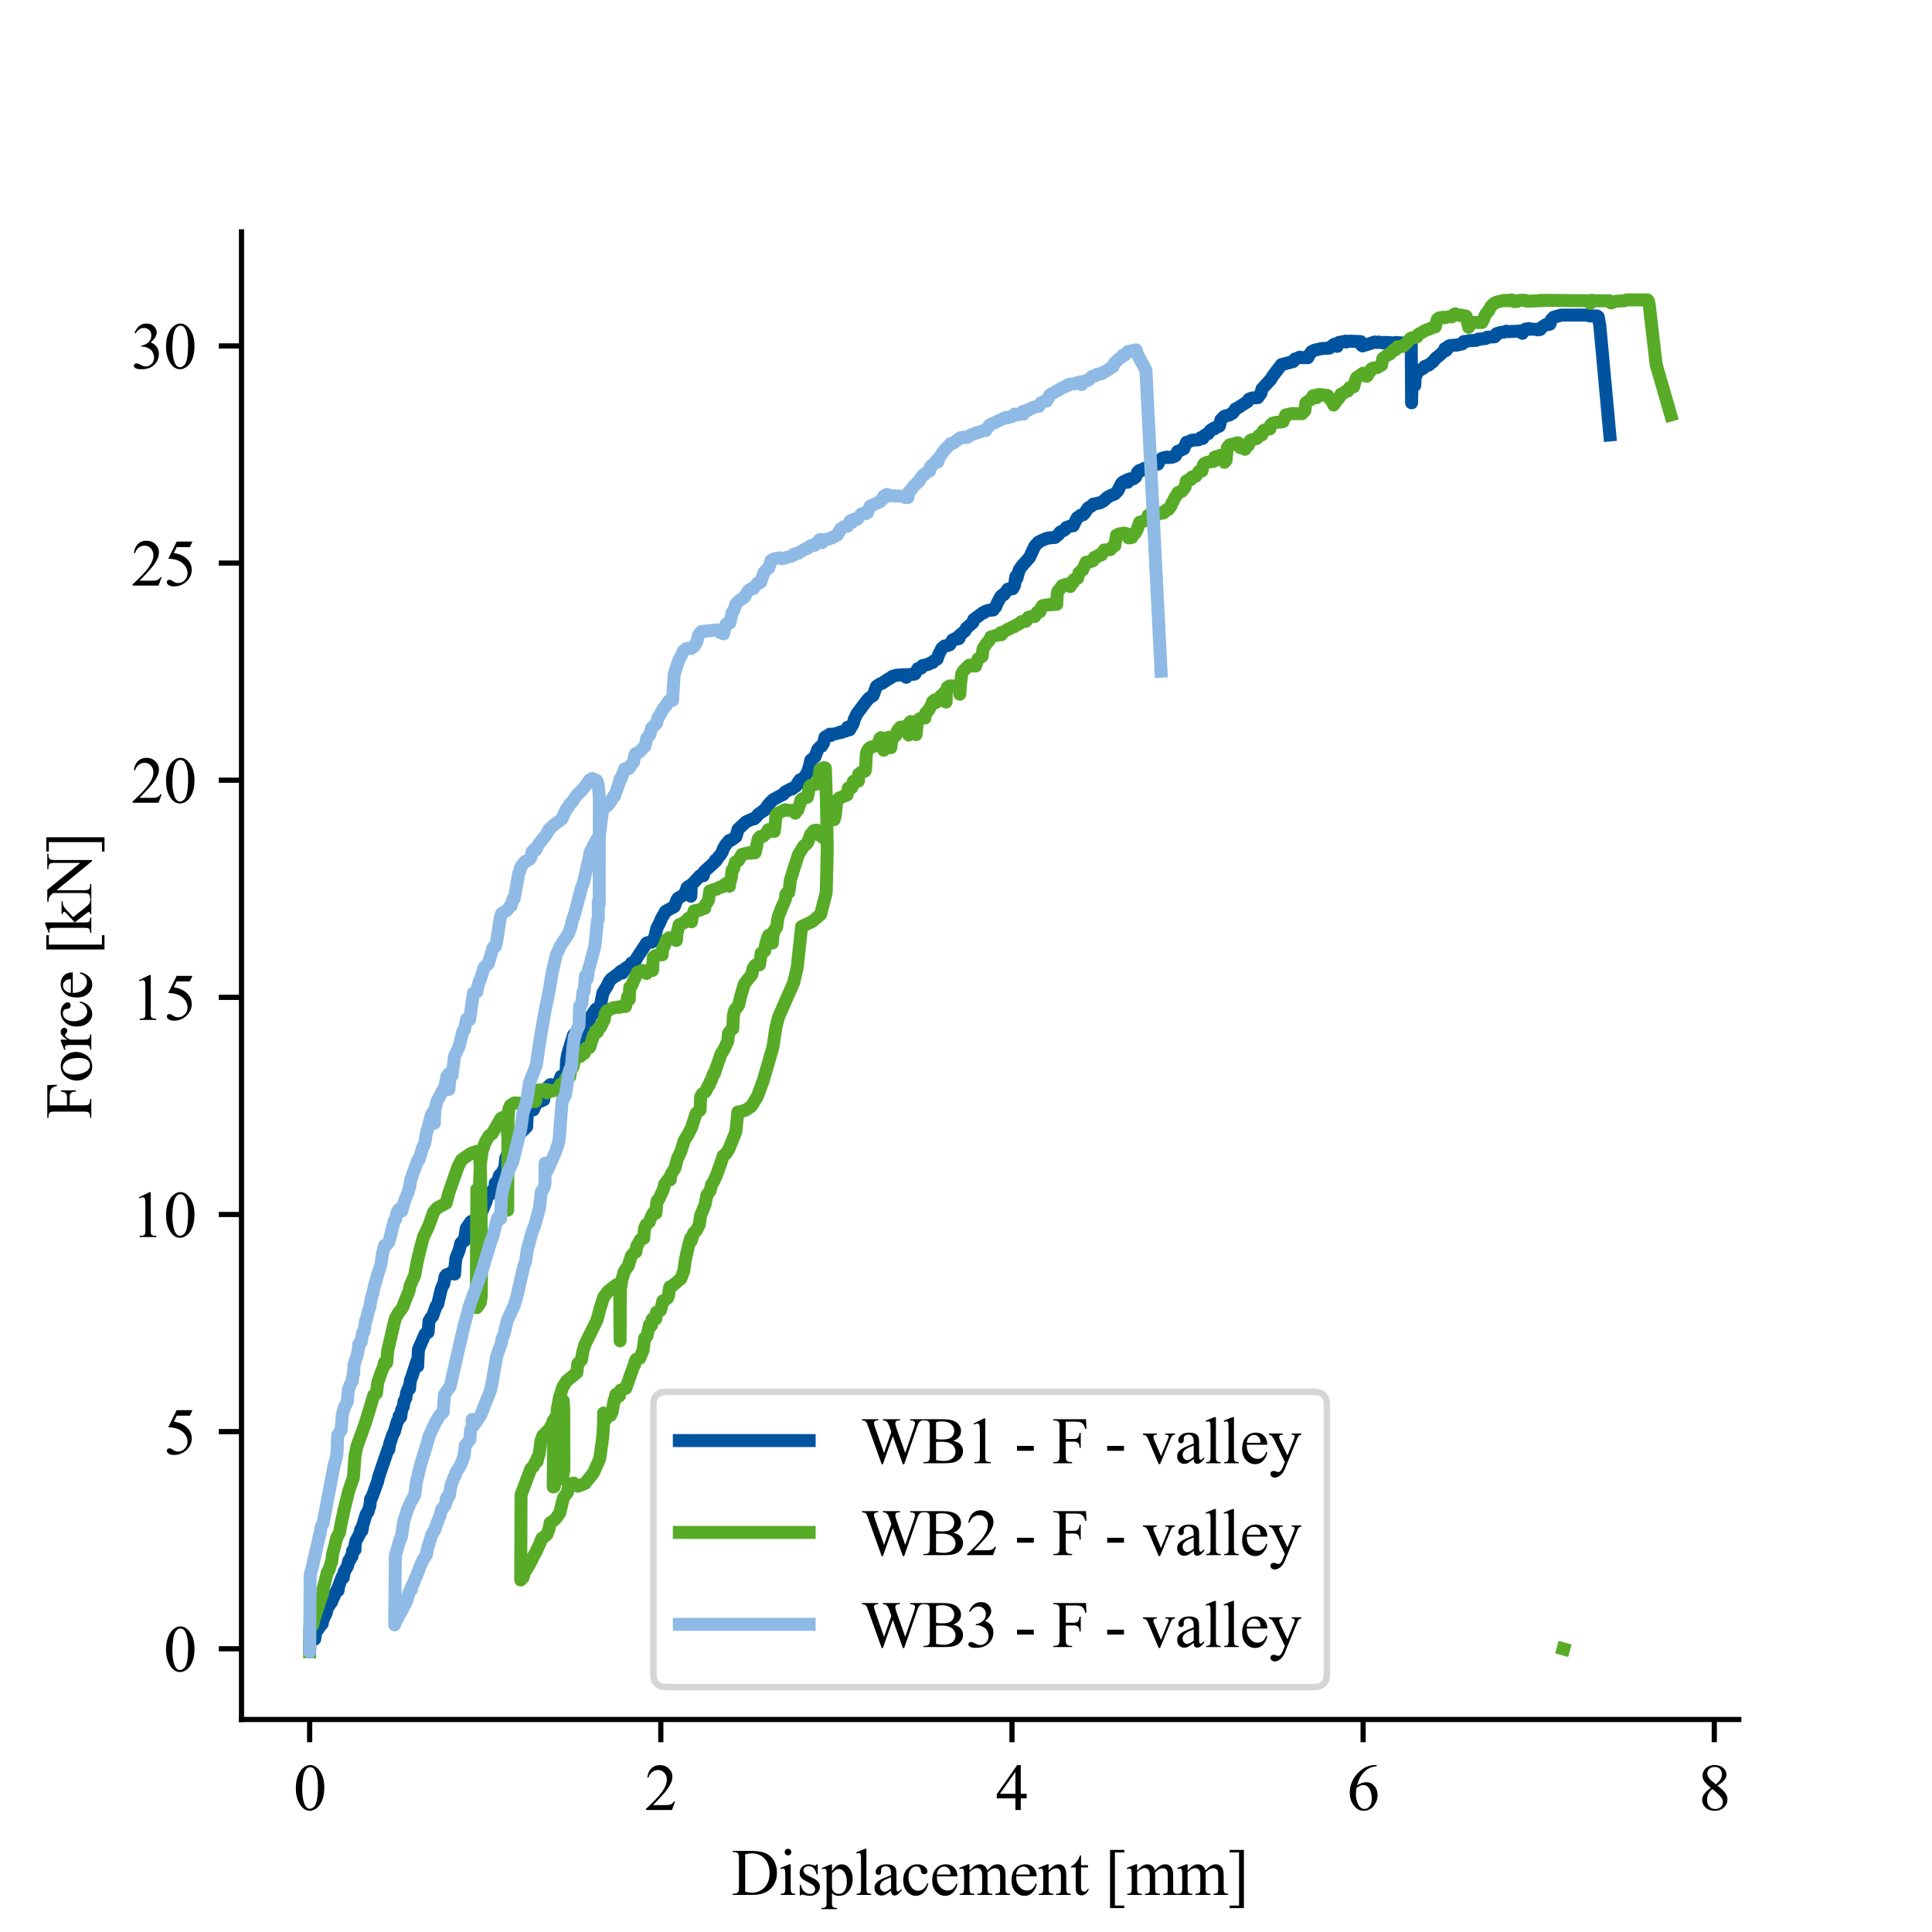 <?xml version="1.0" encoding="utf-8" standalone="no"?>
<!DOCTYPE svg PUBLIC "-//W3C//DTD SVG 1.1//EN"
  "http://www.w3.org/Graphics/SVG/1.1/DTD/svg11.dtd">
<svg xmlns:xlink="http://www.w3.org/1999/xlink" width="297.638pt" height="297.638pt" viewBox="0 0 297.638 297.638" xmlns="http://www.w3.org/2000/svg" version="1.1">
 <defs>
  <style type="text/css">*{stroke-linejoin: round; stroke-linecap: butt}</style>
 </defs>
 <g id="figure_1">
  <g id="patch_1">
   <path d="M 0 297.638 
L 297.638 297.638 
L 297.638 0 
L 0 0 
z
" style="fill: #ffffff"/>
  </g>
  <g id="axes_1">
   <g id="patch_2">
    <path d="M 37.205 264.898 
L 267.874 264.898 
L 267.874 35.717 
L 37.205 35.717 
z
" style="fill: #ffffff"/>
   </g>
   <g id="matplotlib.axis_1">
    <g id="xtick_1">
     <g id="line2d_1">
      <defs>
       <path id="m10d4c77c30" d="M 0 0 
L 0 3.5 
" style="stroke: #000000; stroke-width: 0.8"/>
      </defs>
      <g>
       <use xlink:href="#m10d4c77c30" x="47.705" y="264.898" style="stroke: #000000; stroke-width: 0.8"/>
      </g>
     </g>
     <g id="text_1">
      <!-- 0 -->
      <g transform="translate(45.205 278.841) scale(0.1 -0.1)">
       <defs>
        <path id="TimesNewRomanPSMT-30" d="M 231 2094 
Q 231 2819 450 3342 
Q 669 3866 1031 4122 
Q 1313 4325 1613 4325 
Q 2100 4325 2488 3828 
Q 2972 3213 2972 2159 
Q 2972 1422 2759 906 
Q 2547 391 2217 158 
Q 1888 -75 1581 -75 
Q 975 -75 572 641 
Q 231 1244 231 2094 
z
M 844 2016 
Q 844 1141 1059 588 
Q 1238 122 1591 122 
Q 1759 122 1940 273 
Q 2122 425 2216 781 
Q 2359 1319 2359 2297 
Q 2359 3022 2209 3506 
Q 2097 3866 1919 4016 
Q 1791 4119 1609 4119 
Q 1397 4119 1231 3928 
Q 1006 3669 925 3112 
Q 844 2556 844 2016 
z
" transform="scale(0.016)"/>
       </defs>
       <use xlink:href="#TimesNewRomanPSMT-30"/>
      </g>
     </g>
    </g>
    <g id="xtick_2">
     <g id="line2d_2">
      <g>
       <use xlink:href="#m10d4c77c30" x="101.803" y="264.898" style="stroke: #000000; stroke-width: 0.8"/>
      </g>
     </g>
     <g id="text_2">
      <!-- 2 -->
      <g transform="translate(99.303 278.841) scale(0.1 -0.1)">
       <defs>
        <path id="TimesNewRomanPSMT-32" d="M 2934 816 
L 2638 0 
L 138 0 
L 138 116 
Q 1241 1122 1691 1759 
Q 2141 2397 2141 2925 
Q 2141 3328 1894 3587 
Q 1647 3847 1303 3847 
Q 991 3847 742 3664 
Q 494 3481 375 3128 
L 259 3128 
Q 338 3706 661 4015 
Q 984 4325 1469 4325 
Q 1984 4325 2329 3994 
Q 2675 3663 2675 3213 
Q 2675 2891 2525 2569 
Q 2294 2063 1775 1497 
Q 997 647 803 472 
L 1909 472 
Q 2247 472 2383 497 
Q 2519 522 2628 598 
Q 2738 675 2819 816 
L 2934 816 
z
" transform="scale(0.016)"/>
       </defs>
       <use xlink:href="#TimesNewRomanPSMT-32"/>
      </g>
     </g>
    </g>
    <g id="xtick_3">
     <g id="line2d_3">
      <g>
       <use xlink:href="#m10d4c77c30" x="155.901" y="264.898" style="stroke: #000000; stroke-width: 0.8"/>
      </g>
     </g>
     <g id="text_3">
      <!-- 4 -->
      <g transform="translate(153.401 278.841) scale(0.1 -0.1)">
       <defs>
        <path id="TimesNewRomanPSMT-34" d="M 2978 1563 
L 2978 1119 
L 2409 1119 
L 2409 0 
L 1894 0 
L 1894 1119 
L 100 1119 
L 100 1519 
L 2066 4325 
L 2409 4325 
L 2409 1563 
L 2978 1563 
z
M 1894 1563 
L 1894 3666 
L 406 1563 
L 1894 1563 
z
" transform="scale(0.016)"/>
       </defs>
       <use xlink:href="#TimesNewRomanPSMT-34"/>
      </g>
     </g>
    </g>
    <g id="xtick_4">
     <g id="line2d_4">
      <g>
       <use xlink:href="#m10d4c77c30" x="209.999" y="264.898" style="stroke: #000000; stroke-width: 0.8"/>
      </g>
     </g>
     <g id="text_4">
      <!-- 6 -->
      <g transform="translate(207.499 278.841) scale(0.1 -0.1)">
       <defs>
        <path id="TimesNewRomanPSMT-36" d="M 2869 4325 
L 2869 4209 
Q 2456 4169 2195 4045 
Q 1934 3922 1679 3669 
Q 1425 3416 1258 3105 
Q 1091 2794 978 2366 
Q 1428 2675 1881 2675 
Q 2316 2675 2634 2325 
Q 2953 1975 2953 1425 
Q 2953 894 2631 456 
Q 2244 -75 1606 -75 
Q 1172 -75 869 213 
Q 275 772 275 1663 
Q 275 2231 503 2743 
Q 731 3256 1154 3653 
Q 1578 4050 1965 4187 
Q 2353 4325 2688 4325 
L 2869 4325 
z
M 925 2138 
Q 869 1716 869 1456 
Q 869 1156 980 804 
Q 1091 453 1309 247 
Q 1469 100 1697 100 
Q 1969 100 2183 356 
Q 2397 613 2397 1088 
Q 2397 1622 2184 2012 
Q 1972 2403 1581 2403 
Q 1463 2403 1327 2353 
Q 1191 2303 925 2138 
z
" transform="scale(0.016)"/>
       </defs>
       <use xlink:href="#TimesNewRomanPSMT-36"/>
      </g>
     </g>
    </g>
    <g id="xtick_5">
     <g id="line2d_5">
      <g>
       <use xlink:href="#m10d4c77c30" x="264.097" y="264.898" style="stroke: #000000; stroke-width: 0.8"/>
      </g>
     </g>
     <g id="text_5">
      <!-- 8 -->
      <g transform="translate(261.597 278.841) scale(0.1 -0.1)">
       <defs>
        <path id="TimesNewRomanPSMT-38" d="M 1228 2134 
Q 725 2547 579 2797 
Q 434 3047 434 3316 
Q 434 3728 753 4026 
Q 1072 4325 1600 4325 
Q 2113 4325 2425 4047 
Q 2738 3769 2738 3413 
Q 2738 3175 2569 2928 
Q 2400 2681 1866 2347 
Q 2416 1922 2594 1678 
Q 2831 1359 2831 1006 
Q 2831 559 2490 242 
Q 2150 -75 1597 -75 
Q 994 -75 656 303 
Q 388 606 388 966 
Q 388 1247 577 1523 
Q 766 1800 1228 2134 
z
M 1719 2469 
Q 2094 2806 2194 3001 
Q 2294 3197 2294 3444 
Q 2294 3772 2109 3958 
Q 1925 4144 1606 4144 
Q 1288 4144 1088 3959 
Q 888 3775 888 3528 
Q 888 3366 970 3203 
Q 1053 3041 1206 2894 
L 1719 2469 
z
M 1375 2016 
Q 1116 1797 991 1539 
Q 866 1281 866 981 
Q 866 578 1086 336 
Q 1306 94 1647 94 
Q 1984 94 2187 284 
Q 2391 475 2391 747 
Q 2391 972 2272 1150 
Q 2050 1481 1375 2016 
z
" transform="scale(0.016)"/>
       </defs>
       <use xlink:href="#TimesNewRomanPSMT-38"/>
      </g>
     </g>
    </g>
    <g id="text_6">
     <!-- Displacement [mm] -->
     <g transform="translate(112.69 291.924) scale(0.1 -0.1)">
      <defs>
       <path id="TimesNewRomanPSMT-44" d="M 109 0 
L 109 116 
L 269 116 
Q 538 116 650 288 
Q 719 391 719 750 
L 719 3488 
Q 719 3884 631 3984 
Q 509 4122 269 4122 
L 109 4122 
L 109 4238 
L 1834 4238 
Q 2784 4238 3279 4022 
Q 3775 3806 4076 3303 
Q 4378 2800 4378 2141 
Q 4378 1256 3841 663 
Q 3238 0 2003 0 
L 109 0 
z
M 1319 306 
Q 1716 219 1984 219 
Q 2709 219 3187 728 
Q 3666 1238 3666 2109 
Q 3666 2988 3187 3494 
Q 2709 4000 1959 4000 
Q 1678 4000 1319 3909 
L 1319 306 
z
" transform="scale(0.016)"/>
       <path id="TimesNewRomanPSMT-69" d="M 928 4444 
Q 1059 4444 1151 4351 
Q 1244 4259 1244 4128 
Q 1244 3997 1151 3903 
Q 1059 3809 928 3809 
Q 797 3809 703 3903 
Q 609 3997 609 4128 
Q 609 4259 701 4351 
Q 794 4444 928 4444 
z
M 1188 2947 
L 1188 647 
Q 1188 378 1227 289 
Q 1266 200 1342 156 
Q 1419 113 1622 113 
L 1622 0 
L 231 0 
L 231 113 
Q 441 113 512 153 
Q 584 194 626 287 
Q 669 381 669 647 
L 669 1750 
Q 669 2216 641 2353 
Q 619 2453 572 2492 
Q 525 2531 444 2531 
Q 356 2531 231 2484 
L 188 2597 
L 1050 2947 
L 1188 2947 
z
" transform="scale(0.016)"/>
       <path id="TimesNewRomanPSMT-73" d="M 2050 2947 
L 2050 1972 
L 1947 1972 
Q 1828 2431 1642 2597 
Q 1456 2763 1169 2763 
Q 950 2763 815 2647 
Q 681 2531 681 2391 
Q 681 2216 781 2091 
Q 878 1963 1175 1819 
L 1631 1597 
Q 2266 1288 2266 781 
Q 2266 391 1970 151 
Q 1675 -88 1309 -88 
Q 1047 -88 709 6 
Q 606 38 541 38 
Q 469 38 428 -44 
L 325 -44 
L 325 978 
L 428 978 
Q 516 541 762 319 
Q 1009 97 1316 97 
Q 1531 97 1667 223 
Q 1803 350 1803 528 
Q 1803 744 1651 891 
Q 1500 1038 1047 1263 
Q 594 1488 453 1669 
Q 313 1847 313 2119 
Q 313 2472 555 2709 
Q 797 2947 1181 2947 
Q 1350 2947 1591 2875 
Q 1750 2828 1803 2828 
Q 1853 2828 1881 2850 
Q 1909 2872 1947 2947 
L 2050 2947 
z
" transform="scale(0.016)"/>
       <path id="TimesNewRomanPSMT-70" d="M -6 2578 
L 875 2934 
L 994 2934 
L 994 2266 
Q 1216 2644 1439 2795 
Q 1663 2947 1909 2947 
Q 2341 2947 2628 2609 
Q 2981 2197 2981 1534 
Q 2981 794 2556 309 
Q 2206 -88 1675 -88 
Q 1444 -88 1275 -22 
Q 1150 25 994 166 
L 994 -706 
Q 994 -1000 1030 -1079 
Q 1066 -1159 1155 -1206 
Q 1244 -1253 1478 -1253 
L 1478 -1369 
L -22 -1369 
L -22 -1253 
L 56 -1253 
Q 228 -1256 350 -1188 
Q 409 -1153 442 -1076 
Q 475 -1000 475 -688 
L 475 2019 
Q 475 2297 450 2372 
Q 425 2447 370 2484 
Q 316 2522 222 2522 
Q 147 2522 31 2478 
L -6 2578 
z
M 994 2081 
L 994 1013 
Q 994 666 1022 556 
Q 1066 375 1236 237 
Q 1406 100 1666 100 
Q 1978 100 2172 344 
Q 2425 663 2425 1241 
Q 2425 1897 2138 2250 
Q 1938 2494 1663 2494 
Q 1513 2494 1366 2419 
Q 1253 2363 994 2081 
z
" transform="scale(0.016)"/>
       <path id="TimesNewRomanPSMT-6c" d="M 1184 4444 
L 1184 647 
Q 1184 378 1223 290 
Q 1263 203 1344 158 
Q 1425 113 1647 113 
L 1647 0 
L 244 0 
L 244 113 
Q 441 113 512 153 
Q 584 194 625 287 
Q 666 381 666 647 
L 666 3247 
Q 666 3731 644 3842 
Q 622 3953 573 3993 
Q 525 4034 450 4034 
Q 369 4034 244 3984 
L 191 4094 
L 1044 4444 
L 1184 4444 
z
" transform="scale(0.016)"/>
       <path id="TimesNewRomanPSMT-61" d="M 1822 413 
Q 1381 72 1269 19 
Q 1100 -59 909 -59 
Q 613 -59 420 144 
Q 228 347 228 678 
Q 228 888 322 1041 
Q 450 1253 767 1440 
Q 1084 1628 1822 1897 
L 1822 2009 
Q 1822 2438 1686 2597 
Q 1550 2756 1291 2756 
Q 1094 2756 978 2650 
Q 859 2544 859 2406 
L 866 2225 
Q 866 2081 792 2003 
Q 719 1925 600 1925 
Q 484 1925 411 2006 
Q 338 2088 338 2228 
Q 338 2497 613 2722 
Q 888 2947 1384 2947 
Q 1766 2947 2009 2819 
Q 2194 2722 2281 2516 
Q 2338 2381 2338 1966 
L 2338 994 
Q 2338 584 2353 492 
Q 2369 400 2405 369 
Q 2441 338 2488 338 
Q 2538 338 2575 359 
Q 2641 400 2828 588 
L 2828 413 
Q 2478 -56 2159 -56 
Q 2006 -56 1915 50 
Q 1825 156 1822 413 
z
M 1822 616 
L 1822 1706 
Q 1350 1519 1213 1441 
Q 966 1303 859 1153 
Q 753 1003 753 825 
Q 753 600 887 451 
Q 1022 303 1197 303 
Q 1434 303 1822 616 
z
" transform="scale(0.016)"/>
       <path id="TimesNewRomanPSMT-63" d="M 2631 1088 
Q 2516 522 2178 217 
Q 1841 -88 1431 -88 
Q 944 -88 581 321 
Q 219 731 219 1428 
Q 219 2103 620 2525 
Q 1022 2947 1584 2947 
Q 2006 2947 2278 2723 
Q 2550 2500 2550 2259 
Q 2550 2141 2473 2067 
Q 2397 1994 2259 1994 
Q 2075 1994 1981 2113 
Q 1928 2178 1911 2362 
Q 1894 2547 1784 2644 
Q 1675 2738 1481 2738 
Q 1169 2738 978 2506 
Q 725 2200 725 1697 
Q 725 1184 976 792 
Q 1228 400 1656 400 
Q 1963 400 2206 609 
Q 2378 753 2541 1131 
L 2631 1088 
z
" transform="scale(0.016)"/>
       <path id="TimesNewRomanPSMT-65" d="M 681 1784 
Q 678 1147 991 784 
Q 1303 422 1725 422 
Q 2006 422 2214 576 
Q 2422 731 2563 1106 
L 2659 1044 
Q 2594 616 2278 264 
Q 1963 -88 1488 -88 
Q 972 -88 605 314 
Q 238 716 238 1394 
Q 238 2128 614 2539 
Q 991 2950 1559 2950 
Q 2041 2950 2350 2633 
Q 2659 2316 2659 1784 
L 681 1784 
z
M 681 1966 
L 2006 1966 
Q 1991 2241 1941 2353 
Q 1863 2528 1708 2628 
Q 1553 2728 1384 2728 
Q 1125 2728 920 2526 
Q 716 2325 681 1966 
z
" transform="scale(0.016)"/>
       <path id="TimesNewRomanPSMT-6d" d="M 1050 2338 
Q 1363 2650 1419 2697 
Q 1559 2816 1721 2881 
Q 1884 2947 2044 2947 
Q 2313 2947 2506 2790 
Q 2700 2634 2766 2338 
Q 3088 2713 3309 2830 
Q 3531 2947 3766 2947 
Q 3994 2947 4170 2830 
Q 4347 2713 4450 2447 
Q 4519 2266 4519 1878 
L 4519 647 
Q 4519 378 4559 278 
Q 4591 209 4675 161 
Q 4759 113 4950 113 
L 4950 0 
L 3538 0 
L 3538 113 
L 3597 113 
Q 3781 113 3884 184 
Q 3956 234 3988 344 
Q 4000 397 4000 647 
L 4000 1878 
Q 4000 2228 3916 2372 
Q 3794 2572 3525 2572 
Q 3359 2572 3192 2489 
Q 3025 2406 2788 2181 
L 2781 2147 
L 2788 2013 
L 2788 647 
Q 2788 353 2820 281 
Q 2853 209 2943 161 
Q 3034 113 3253 113 
L 3253 0 
L 1806 0 
L 1806 113 
Q 2044 113 2133 169 
Q 2222 225 2256 338 
Q 2272 391 2272 647 
L 2272 1878 
Q 2272 2228 2169 2381 
Q 2031 2581 1784 2581 
Q 1616 2581 1450 2491 
Q 1191 2353 1050 2181 
L 1050 647 
Q 1050 366 1089 281 
Q 1128 197 1204 155 
Q 1281 113 1516 113 
L 1516 0 
L 100 0 
L 100 113 
Q 297 113 375 155 
Q 453 197 493 289 
Q 534 381 534 647 
L 534 1741 
Q 534 2213 506 2350 
Q 484 2453 437 2492 
Q 391 2531 309 2531 
Q 222 2531 100 2484 
L 53 2597 
L 916 2947 
L 1050 2947 
L 1050 2338 
z
" transform="scale(0.016)"/>
       <path id="TimesNewRomanPSMT-6e" d="M 1034 2341 
Q 1538 2947 1994 2947 
Q 2228 2947 2397 2830 
Q 2566 2713 2666 2444 
Q 2734 2256 2734 1869 
L 2734 647 
Q 2734 375 2778 278 
Q 2813 200 2889 156 
Q 2966 113 3172 113 
L 3172 0 
L 1756 0 
L 1756 113 
L 1816 113 
Q 2016 113 2095 173 
Q 2175 234 2206 353 
Q 2219 400 2219 647 
L 2219 1819 
Q 2219 2209 2117 2386 
Q 2016 2563 1775 2563 
Q 1403 2563 1034 2156 
L 1034 647 
Q 1034 356 1069 288 
Q 1113 197 1189 155 
Q 1266 113 1500 113 
L 1500 0 
L 84 0 
L 84 113 
L 147 113 
Q 366 113 442 223 
Q 519 334 519 647 
L 519 1709 
Q 519 2225 495 2337 
Q 472 2450 423 2490 
Q 375 2531 294 2531 
Q 206 2531 84 2484 
L 38 2597 
L 900 2947 
L 1034 2947 
L 1034 2341 
z
" transform="scale(0.016)"/>
       <path id="TimesNewRomanPSMT-74" d="M 1031 3803 
L 1031 2863 
L 1700 2863 
L 1700 2644 
L 1031 2644 
L 1031 788 
Q 1031 509 1111 412 
Q 1191 316 1316 316 
Q 1419 316 1516 380 
Q 1613 444 1666 569 
L 1788 569 
Q 1678 263 1478 108 
Q 1278 -47 1066 -47 
Q 922 -47 784 33 
Q 647 113 581 261 
Q 516 409 516 719 
L 516 2644 
L 63 2644 
L 63 2747 
Q 234 2816 414 2980 
Q 594 3144 734 3369 
Q 806 3488 934 3803 
L 1031 3803 
z
" transform="scale(0.016)"/>
       <path id="TimesNewRomanPSMT-20" transform="scale(0.016)"/>
       <path id="TimesNewRomanPSMT-5b" d="M 1900 -1269 
L 525 -1269 
L 525 4334 
L 1900 4334 
L 1900 4088 
L 994 4088 
L 994 -1025 
L 1900 -1025 
L 1900 -1269 
z
" transform="scale(0.016)"/>
       <path id="TimesNewRomanPSMT-5d" d="M 234 4334 
L 1609 4334 
L 1609 -1272 
L 234 -1272 
L 234 -1025 
L 1141 -1025 
L 1141 4088 
L 234 4088 
L 234 4334 
z
" transform="scale(0.016)"/>
      </defs>
      <use xlink:href="#TimesNewRomanPSMT-44"/>
      <use xlink:href="#TimesNewRomanPSMT-69" x="72.217"/>
      <use xlink:href="#TimesNewRomanPSMT-73" x="100"/>
      <use xlink:href="#TimesNewRomanPSMT-70" x="138.916"/>
      <use xlink:href="#TimesNewRomanPSMT-6c" x="188.916"/>
      <use xlink:href="#TimesNewRomanPSMT-61" x="216.699"/>
      <use xlink:href="#TimesNewRomanPSMT-63" x="261.084"/>
      <use xlink:href="#TimesNewRomanPSMT-65" x="305.469"/>
      <use xlink:href="#TimesNewRomanPSMT-6d" x="349.854"/>
      <use xlink:href="#TimesNewRomanPSMT-65" x="427.637"/>
      <use xlink:href="#TimesNewRomanPSMT-6e" x="472.021"/>
      <use xlink:href="#TimesNewRomanPSMT-74" x="522.021"/>
      <use xlink:href="#TimesNewRomanPSMT-20" x="549.805"/>
      <use xlink:href="#TimesNewRomanPSMT-5b" x="574.805"/>
      <use xlink:href="#TimesNewRomanPSMT-6d" x="608.105"/>
      <use xlink:href="#TimesNewRomanPSMT-6d" x="685.889"/>
      <use xlink:href="#TimesNewRomanPSMT-5d" x="763.672"/>
     </g>
    </g>
   </g>
   <g id="matplotlib.axis_2">
    <g id="ytick_1">
     <g id="line2d_6">
      <defs>
       <path id="m372f0aa170" d="M 0 0 
L -3.5 0 
" style="stroke: #000000; stroke-width: 0.8"/>
      </defs>
      <g>
       <use xlink:href="#m372f0aa170" x="37.205" y="254.004" style="stroke: #000000; stroke-width: 0.8"/>
      </g>
     </g>
     <g id="text_7">
      <!-- 0 -->
      <g transform="translate(25.205 257.476) scale(0.1 -0.1)">
       <use xlink:href="#TimesNewRomanPSMT-30"/>
      </g>
     </g>
    </g>
    <g id="ytick_2">
     <g id="line2d_7">
      <g>
       <use xlink:href="#m372f0aa170" x="37.205" y="220.552" style="stroke: #000000; stroke-width: 0.8"/>
      </g>
     </g>
     <g id="text_8">
      <!-- 5 -->
      <g transform="translate(25.205 224.024) scale(0.1 -0.1)">
       <defs>
        <path id="TimesNewRomanPSMT-35" d="M 2778 4238 
L 2534 3706 
L 1259 3706 
L 981 3138 
Q 1809 3016 2294 2522 
Q 2709 2097 2709 1522 
Q 2709 1188 2573 903 
Q 2438 619 2231 419 
Q 2025 219 1772 97 
Q 1413 -75 1034 -75 
Q 653 -75 479 54 
Q 306 184 306 341 
Q 306 428 378 495 
Q 450 563 559 563 
Q 641 563 702 538 
Q 763 513 909 409 
Q 1144 247 1384 247 
Q 1750 247 2026 523 
Q 2303 800 2303 1197 
Q 2303 1581 2056 1914 
Q 1809 2247 1375 2428 
Q 1034 2569 447 2591 
L 1259 4238 
L 2778 4238 
z
" transform="scale(0.016)"/>
       </defs>
       <use xlink:href="#TimesNewRomanPSMT-35"/>
      </g>
     </g>
    </g>
    <g id="ytick_3">
     <g id="line2d_8">
      <g>
       <use xlink:href="#m372f0aa170" x="37.205" y="187.1" style="stroke: #000000; stroke-width: 0.8"/>
      </g>
     </g>
     <g id="text_9">
      <!-- 10 -->
      <g transform="translate(20.205 190.572) scale(0.1 -0.1)">
       <defs>
        <path id="TimesNewRomanPSMT-31" d="M 750 3822 
L 1781 4325 
L 1884 4325 
L 1884 747 
Q 1884 391 1914 303 
Q 1944 216 2037 169 
Q 2131 122 2419 116 
L 2419 0 
L 825 0 
L 825 116 
Q 1125 122 1212 167 
Q 1300 213 1334 289 
Q 1369 366 1369 747 
L 1369 3034 
Q 1369 3497 1338 3628 
Q 1316 3728 1258 3775 
Q 1200 3822 1119 3822 
Q 1003 3822 797 3725 
L 750 3822 
z
" transform="scale(0.016)"/>
       </defs>
       <use xlink:href="#TimesNewRomanPSMT-31"/>
       <use xlink:href="#TimesNewRomanPSMT-30" x="50"/>
      </g>
     </g>
    </g>
    <g id="ytick_4">
     <g id="line2d_9">
      <g>
       <use xlink:href="#m372f0aa170" x="37.205" y="153.648" style="stroke: #000000; stroke-width: 0.8"/>
      </g>
     </g>
     <g id="text_10">
      <!-- 15 -->
      <g transform="translate(20.205 157.12) scale(0.1 -0.1)">
       <use xlink:href="#TimesNewRomanPSMT-31"/>
       <use xlink:href="#TimesNewRomanPSMT-35" x="50"/>
      </g>
     </g>
    </g>
    <g id="ytick_5">
     <g id="line2d_10">
      <g>
       <use xlink:href="#m372f0aa170" x="37.205" y="120.196" style="stroke: #000000; stroke-width: 0.8"/>
      </g>
     </g>
     <g id="text_11">
      <!-- 20 -->
      <g transform="translate(20.205 123.668) scale(0.1 -0.1)">
       <use xlink:href="#TimesNewRomanPSMT-32"/>
       <use xlink:href="#TimesNewRomanPSMT-30" x="50"/>
      </g>
     </g>
    </g>
    <g id="ytick_6">
     <g id="line2d_11">
      <g>
       <use xlink:href="#m372f0aa170" x="37.205" y="86.744" style="stroke: #000000; stroke-width: 0.8"/>
      </g>
     </g>
     <g id="text_12">
      <!-- 25 -->
      <g transform="translate(20.205 90.216) scale(0.1 -0.1)">
       <use xlink:href="#TimesNewRomanPSMT-32"/>
       <use xlink:href="#TimesNewRomanPSMT-35" x="50"/>
      </g>
     </g>
    </g>
    <g id="ytick_7">
     <g id="line2d_12">
      <g>
       <use xlink:href="#m372f0aa170" x="37.205" y="53.293" style="stroke: #000000; stroke-width: 0.8"/>
      </g>
     </g>
     <g id="text_13">
      <!-- 30 -->
      <g transform="translate(20.205 56.764) scale(0.1 -0.1)">
       <defs>
        <path id="TimesNewRomanPSMT-33" d="M 325 3431 
Q 506 3859 782 4092 
Q 1059 4325 1472 4325 
Q 1981 4325 2253 3994 
Q 2459 3747 2459 3466 
Q 2459 3003 1878 2509 
Q 2269 2356 2469 2072 
Q 2669 1788 2669 1403 
Q 2669 853 2319 450 
Q 1863 -75 997 -75 
Q 569 -75 414 31 
Q 259 138 259 259 
Q 259 350 332 419 
Q 406 488 509 488 
Q 588 488 669 463 
Q 722 447 909 348 
Q 1097 250 1169 231 
Q 1284 197 1416 197 
Q 1734 197 1970 444 
Q 2206 691 2206 1028 
Q 2206 1275 2097 1509 
Q 2016 1684 1919 1775 
Q 1784 1900 1550 2001 
Q 1316 2103 1072 2103 
L 972 2103 
L 972 2197 
Q 1219 2228 1467 2375 
Q 1716 2522 1828 2728 
Q 1941 2934 1941 3181 
Q 1941 3503 1739 3701 
Q 1538 3900 1238 3900 
Q 753 3900 428 3381 
L 325 3431 
z
" transform="scale(0.016)"/>
       </defs>
       <use xlink:href="#TimesNewRomanPSMT-33"/>
       <use xlink:href="#TimesNewRomanPSMT-30" x="50"/>
      </g>
     </g>
    </g>
    <g id="text_14">
     <!-- Force [kN] -->
     <g transform="translate(14.066 172.382) rotate(-90) scale(0.1 -0.1)">
      <defs>
       <path id="TimesNewRomanPSMT-46" d="M 1309 4006 
L 1309 2341 
L 2081 2341 
Q 2347 2341 2470 2458 
Q 2594 2575 2634 2922 
L 2750 2922 
L 2750 1488 
L 2634 1488 
Q 2631 1734 2570 1850 
Q 2509 1966 2401 2023 
Q 2294 2081 2081 2081 
L 1309 2081 
L 1309 750 
Q 1309 428 1350 325 
Q 1381 247 1481 191 
Q 1619 116 1769 116 
L 1922 116 
L 1922 0 
L 103 0 
L 103 116 
L 253 116 
Q 516 116 634 269 
Q 709 369 709 750 
L 709 3488 
Q 709 3809 669 3913 
Q 638 3991 541 4047 
Q 406 4122 253 4122 
L 103 4122 
L 103 4238 
L 3256 4238 
L 3297 3306 
L 3188 3306 
Q 3106 3603 2998 3742 
Q 2891 3881 2733 3943 
Q 2575 4006 2244 4006 
L 1309 4006 
z
" transform="scale(0.016)"/>
       <path id="TimesNewRomanPSMT-6f" d="M 1600 2947 
Q 2250 2947 2644 2453 
Q 2978 2031 2978 1484 
Q 2978 1100 2793 706 
Q 2609 313 2286 112 
Q 1963 -88 1566 -88 
Q 919 -88 538 428 
Q 216 863 216 1403 
Q 216 1797 411 2186 
Q 606 2575 925 2761 
Q 1244 2947 1600 2947 
z
M 1503 2744 
Q 1338 2744 1170 2645 
Q 1003 2547 900 2300 
Q 797 2053 797 1666 
Q 797 1041 1045 587 
Q 1294 134 1700 134 
Q 2003 134 2200 384 
Q 2397 634 2397 1244 
Q 2397 2006 2069 2444 
Q 1847 2744 1503 2744 
z
" transform="scale(0.016)"/>
       <path id="TimesNewRomanPSMT-72" d="M 1038 2947 
L 1038 2303 
Q 1397 2947 1775 2947 
Q 1947 2947 2059 2842 
Q 2172 2738 2172 2600 
Q 2172 2478 2090 2393 
Q 2009 2309 1897 2309 
Q 1788 2309 1652 2417 
Q 1516 2525 1450 2525 
Q 1394 2525 1328 2463 
Q 1188 2334 1038 2041 
L 1038 669 
Q 1038 431 1097 309 
Q 1138 225 1241 169 
Q 1344 113 1538 113 
L 1538 0 
L 72 0 
L 72 113 
Q 291 113 397 181 
Q 475 231 506 341 
Q 522 394 522 644 
L 522 1753 
Q 522 2253 501 2348 
Q 481 2444 426 2487 
Q 372 2531 291 2531 
Q 194 2531 72 2484 
L 41 2597 
L 906 2947 
L 1038 2947 
z
" transform="scale(0.016)"/>
       <path id="TimesNewRomanPSMT-6b" d="M 1047 4444 
L 1047 1594 
L 1775 2259 
Q 2006 2472 2044 2528 
Q 2069 2566 2069 2603 
Q 2069 2666 2017 2711 
Q 1966 2756 1847 2763 
L 1847 2863 
L 3091 2863 
L 3091 2763 
Q 2834 2756 2664 2684 
Q 2494 2613 2291 2428 
L 1556 1750 
L 2291 822 
Q 2597 438 2703 334 
Q 2853 188 2966 144 
Q 3044 113 3238 113 
L 3238 0 
L 1847 0 
L 1847 113 
Q 1966 116 2008 148 
Q 2050 181 2050 241 
Q 2050 313 1925 472 
L 1047 1594 
L 1047 644 
Q 1047 366 1086 278 
Q 1125 191 1197 153 
Q 1269 116 1509 113 
L 1509 0 
L 53 0 
L 53 113 
Q 272 113 381 166 
Q 447 200 481 272 
Q 528 375 528 628 
L 528 3234 
Q 528 3731 506 3842 
Q 484 3953 434 3995 
Q 384 4038 303 4038 
Q 238 4038 106 3984 
L 53 4094 
L 903 4444 
L 1047 4444 
z
" transform="scale(0.016)"/>
       <path id="TimesNewRomanPSMT-4e" d="M -84 4238 
L 1066 4238 
L 3656 1059 
L 3656 3503 
Q 3656 3894 3569 3991 
Q 3453 4122 3203 4122 
L 3056 4122 
L 3056 4238 
L 4531 4238 
L 4531 4122 
L 4381 4122 
Q 4113 4122 4000 3959 
Q 3931 3859 3931 3503 
L 3931 -69 
L 3819 -69 
L 1025 3344 
L 1025 734 
Q 1025 344 1109 247 
Q 1228 116 1475 116 
L 1625 116 
L 1625 0 
L 150 0 
L 150 116 
L 297 116 
Q 569 116 681 278 
Q 750 378 750 734 
L 750 3681 
Q 566 3897 470 3965 
Q 375 4034 191 4094 
Q 100 4122 -84 4122 
L -84 4238 
z
" transform="scale(0.016)"/>
      </defs>
      <use xlink:href="#TimesNewRomanPSMT-46"/>
      <use xlink:href="#TimesNewRomanPSMT-6f" x="55.615"/>
      <use xlink:href="#TimesNewRomanPSMT-72" x="105.615"/>
      <use xlink:href="#TimesNewRomanPSMT-63" x="138.916"/>
      <use xlink:href="#TimesNewRomanPSMT-65" x="183.301"/>
      <use xlink:href="#TimesNewRomanPSMT-20" x="227.686"/>
      <use xlink:href="#TimesNewRomanPSMT-5b" x="252.686"/>
      <use xlink:href="#TimesNewRomanPSMT-6b" x="285.986"/>
      <use xlink:href="#TimesNewRomanPSMT-4e" x="335.986"/>
      <use xlink:href="#TimesNewRomanPSMT-5d" x="408.203"/>
     </g>
    </g>
   </g>
   <g id="line2d_13">
    <path d="M 47.697 254.019 
L 47.696 254.448 
L 47.758 252.321 
L 48.408 252.258 
L 48.487 252.036 
L 48.487 252.106 
L 48.487 252.514 
L 48.596 251.674 
L 48.637 251.638 
L 48.646 251.608 
L 48.833 251.166 
L 48.973 251.022 
L 49.161 250.749 
L 49.254 250.618 
L 49.356 250.392 
L 49.256 250.623 
L 49.368 250.399 
L 49.391 250.424 
L 49.417 250.242 
L 49.422 250.257 
L 49.553 249.838 
L 49.62 249.771 
L 49.638 250.158 
L 49.721 249.618 
L 49.741 249.624 
L 49.82 249.433 
L 49.932 249.169 
L 50.231 248.551 
L 50.467 247.679 
L 50.84 247.14 
L 50.967 246.832 
L 51.081 246.812 
L 51.289 246.189 
L 51.37 246.123 
L 51.508 245.801 
L 51.827 245.112 
L 51.989 244.798 
L 52.065 244.644 
L 52.079 245.039 
L 52.165 244.417 
L 52.411 243.701 
L 52.725 242.898 
L 52.896 243.025 
L 52.898 242.951 
L 53.015 242.169 
L 53.531 241.292 
L 53.731 240.442 
L 53.915 240.322 
L 54.067 239.834 
L 54.226 239.793 
L 54.326 238.904 
L 54.575 238.562 
L 54.67 238.669 
L 54.692 238.75 
L 54.697 238.007 
L 54.819 237.418 
L 55.384 236.361 
L 55.587 235.585 
L 55.682 235.458 
L 55.73 235.839 
L 55.763 235.773 
L 55.895 234.956 
L 56.393 233.324 
L 56.588 233.009 
L 56.699 232.909 
L 56.853 232.347 
L 56.985 231.979 
L 57.102 230.909 
L 57.302 230.654 
L 58.184 228.212 
L 58.335 227.53 
L 59.82 223.155 
L 59.888 223.335 
L 60.026 222.445 
L 60.559 220.88 
L 60.74 220.626 
L 61.091 219.341 
L 61.224 218.953 
L 61.324 218.846 
L 61.411 218.659 
L 61.494 218.137 
L 61.53 218.143 
L 61.705 218.337 
L 61.711 218.264 
L 61.73 218.304 
L 61.881 217.167 
L 62.136 216.685 
L 62.246 215.882 
L 62.525 215.367 
L 62.628 214.618 
L 62.942 213.821 
L 63.09 213.969 
L 63.098 213.902 
L 63.212 212.691 
L 63.483 211.995 
L 64.189 209.774 
L 64.245 209.714 
L 64.345 210.47 
L 64.37 209.901 
L 64.464 207.894 
L 65.481 205.532 
L 65.944 205.264 
L 66.093 203.512 
L 66.38 203.023 
L 66.655 202.762 
L 66.918 201.966 
L 67.183 201.25 
L 67.426 200.942 
L 67.797 199.37 
L 67.967 198.648 
L 68.154 198.139 
L 68.357 197.831 
L 68.57 196.661 
L 68.792 196.386 
L 69.225 196.293 
L 69.658 195.925 
L 70.026 195.818 
L 70.037 196.273 
L 70.101 195.115 
L 70.239 193.824 
L 70.756 192.526 
L 70.983 191.536 
L 71.378 191.154 
L 71.53 191.161 
L 71.833 189.228 
L 72.558 188.191 
L 73.423 187.896 
L 73.78 187.548 
L 73.829 187.642 
L 73.896 187.736 
L 73.94 187.635 
L 74.032 187.441 
L 74.102 186.966 
L 74.889 185.093 
L 75.078 184.29 
L 75.538 183.956 
L 75.674 183.621 
L 75.836 183.688 
L 75.836 183.755 
L 75.944 183.353 
L 75.998 183.287 
L 76.16 183.153 
L 76.242 183.086 
L 76.296 182.283 
L 76.323 182.283 
L 76.512 182.216 
L 76.593 182.618 
L 76.701 182.149 
L 76.728 182.216 
L 76.783 182.082 
L 76.81 182.082 
L 76.81 182.082 
L 76.864 181.346 
L 76.945 181.079 
L 77.161 181.012 
L 77.648 180.075 
L 77.756 180.008 
L 77.783 179.674 
L 77.919 178.403 
L 78.243 177.734 
L 78.487 176.329 
L 79.217 175.927 
L 79.704 175.86 
L 79.893 175.124 
L 80.055 174.522 
L 80.164 174.388 
L 80.245 174.455 
L 81.137 173.586 
L 81.219 171.913 
L 81.516 171.11 
L 81.678 171.177 
L 82.03 170.909 
L 82.165 170.976 
L 82.463 170.307 
L 82.625 169.638 
L 82.95 169.437 
L 83.193 169.571 
L 83.22 169.504 
L 83.301 169.571 
L 83.355 169.638 
L 83.437 169.571 
L 83.464 169.571 
L 83.599 169.437 
L 83.761 169.437 
L 83.788 169.304 
L 83.869 168.166 
L 84.14 167.899 
L 84.275 167.899 
L 84.492 167.363 
L 84.681 167.631 
L 84.789 167.096 
L 84.87 167.23 
L 85.222 167.497 
L 85.276 167.43 
L 85.276 167.363 
L 85.384 167.363 
L 85.438 167.363 
L 85.519 167.564 
L 85.574 167.497 
L 85.628 167.363 
L 85.709 167.43 
L 85.925 167.363 
L 86.033 166.828 
L 86.439 165.825 
L 86.547 165.892 
L 86.683 165.758 
L 87.061 165.825 
L 87.061 165.825 
L 87.142 165.892 
L 87.196 165.49 
L 87.278 163.416 
L 87.467 162.346 
L 88.035 160.472 
L 88.333 159.469 
L 88.684 159.134 
L 89.333 160.405 
L 89.387 160.74 
L 89.387 160.472 
L 89.55 159.402 
L 89.793 158.666 
L 90.199 158.398 
L 90.361 158.131 
L 90.578 157.863 
L 90.929 156.726 
L 91.822 155.455 
L 92.282 155.388 
L 92.525 154.786 
L 92.877 152.979 
L 93.553 151.842 
L 93.878 151.173 
L 94.202 150.771 
L 94.716 150.437 
L 94.905 150.236 
L 95.068 150.236 
L 95.419 149.835 
L 95.744 149.567 
L 95.879 149.902 
L 96.366 149.166 
L 97.123 148.697 
L 97.286 148.363 
L 97.583 148.296 
L 97.719 148.296 
L 98.043 147.694 
L 98.205 147.426 
L 99.612 145.285 
L 99.774 145.218 
L 100.369 145.151 
L 100.532 144.884 
L 100.667 145.018 
L 100.748 144.549 
L 100.829 144.549 
L 101.208 142.944 
L 101.614 142.208 
L 101.911 141.472 
L 102.236 140.936 
L 102.533 140.401 
L 103.264 140 
L 103.642 139.799 
L 103.805 139.732 
L 103.886 139.665 
L 104.21 138.796 
L 104.427 138.394 
L 105.455 137.792 
L 105.86 136.722 
L 106.131 136.521 
L 106.266 136.521 
L 106.374 136.387 
L 106.428 138.06 
L 106.482 136.655 
L 106.564 136.253 
L 106.834 135.986 
L 106.915 135.919 
L 107.835 134.915 
L 108.024 134.848 
L 108.241 134.648 
L 108.349 134.915 
L 108.457 134.313 
L 109.999 132.908 
L 110.215 132.507 
L 110.35 132.574 
L 110.621 132.105 
L 110.973 131.704 
L 111.243 131.302 
L 111.405 130.834 
L 111.73 130.232 
L 112.325 129.496 
L 112.65 129.429 
L 113.38 128.894 
L 113.705 127.756 
L 114.922 126.619 
L 116.112 126.084 
L 116.193 126.151 
L 116.545 125.816 
L 116.788 125.482 
L 117.627 124.88 
L 117.708 124.88 
L 118.438 123.876 
L 119.087 123.207 
L 120.44 122.471 
L 120.629 122.404 
L 120.954 122.003 
L 122.009 121.467 
L 122.063 121.534 
L 122.117 121.467 
L 122.225 121.401 
L 122.55 121.133 
L 122.604 121.133 
L 122.955 120.531 
L 123.036 120.397 
L 123.118 120.665 
L 123.253 120.129 
L 123.496 120.063 
L 123.686 119.929 
L 123.821 119.862 
L 124.362 119.059 
L 124.686 118.122 
L 124.903 117.119 
L 125.552 116.584 
L 125.985 115.446 
L 126.363 115.045 
L 126.553 114.978 
L 126.85 114.509 
L 127.094 113.573 
L 127.662 113.238 
L 127.851 113.105 
L 128.013 113.305 
L 128.257 113.105 
L 128.744 113.038 
L 128.933 112.971 
L 129.231 112.904 
L 129.447 112.77 
L 129.474 112.837 
L 129.528 112.77 
L 129.609 112.837 
L 129.745 112.703 
L 130.096 112.636 
L 130.204 112.569 
L 130.259 112.636 
L 130.583 112.034 
L 130.8 111.967 
L 130.881 112.435 
L 130.962 112.302 
L 131.151 111.833 
L 131.286 111.766 
L 131.476 111.365 
L 131.611 110.83 
L 132.017 109.96 
L 133.531 107.953 
L 133.883 107.552 
L 134.505 107.15 
L 135.019 105.745 
L 135.614 105.344 
L 135.858 105.277 
L 136.75 104.675 
L 137.129 104.474 
L 137.481 104.206 
L 138.211 104.006 
L 139.509 103.939 
L 139.618 104.34 
L 139.78 103.939 
L 140.699 103.872 
L 140.754 103.805 
L 140.808 103.872 
L 140.97 103.805 
L 140.97 103.805 
L 141.403 103.002 
L 141.89 102.935 
L 142.133 102.534 
L 142.566 102.467 
L 142.728 102.4 
L 143.053 102.333 
L 143.215 102.199 
L 143.377 102.132 
L 143.675 102.065 
L 143.864 101.798 
L 144.054 101.731 
L 144.324 101.53 
L 144.378 101.53 
L 144.622 100.794 
L 145.108 99.858 
L 145.514 99.523 
L 145.974 99.456 
L 146.136 99.389 
L 146.326 99.322 
L 146.623 98.787 
L 146.758 98.586 
L 147.137 98.386 
L 147.381 98.453 
L 147.462 98.386 
L 147.651 98.051 
L 147.705 98.386 
L 147.759 98.319 
L 147.949 97.784 
L 148.679 97.181 
L 148.868 96.78 
L 149.869 95.91 
L 150.004 95.442 
L 151.465 94.371 
L 151.627 94.371 
L 151.844 94.171 
L 152.087 94.104 
L 152.222 94.037 
L 153.007 93.97 
L 153.277 93.569 
L 153.385 93.502 
L 153.602 92.966 
L 153.899 92.431 
L 154.17 91.896 
L 154.467 91.628 
L 154.63 91.628 
L 155.279 90.759 
L 156.009 90.692 
L 156.28 90.223 
L 156.496 88.818 
L 156.658 89.086 
L 157.01 87.815 
L 157.416 87.213 
L 158.606 85.875 
L 159.417 84.135 
L 159.958 83.533 
L 160.472 83.265 
L 161.284 82.931 
L 161.717 82.864 
L 162.528 82.797 
L 163.096 82.329 
L 163.312 81.994 
L 164.07 81.593 
L 164.286 81.258 
L 164.881 81.058 
L 165.341 80.991 
L 165.693 80.255 
L 165.936 79.786 
L 166.234 79.586 
L 166.477 79.385 
L 166.829 79.318 
L 167.045 79.117 
L 167.64 78.248 
L 168.1 77.98 
L 168.479 77.646 
L 168.939 77.579 
L 169.155 77.512 
L 169.507 77.445 
L 169.994 77.177 
L 170.291 76.91 
L 170.562 76.642 
L 171.048 76.374 
L 171.535 76.174 
L 171.725 76.107 
L 172.185 75.638 
L 172.753 74.501 
L 172.942 74.3 
L 173.564 73.966 
L 173.726 74.3 
L 173.916 73.832 
L 174.078 73.765 
L 174.321 73.832 
L 174.592 73.765 
L 174.944 73.497 
L 175.241 72.762 
L 175.512 72.494 
L 175.674 72.427 
L 175.836 72.494 
L 176.296 72.159 
L 177.107 71.959 
L 177.405 71.892 
L 177.973 71.624 
L 178.162 71.557 
L 178.406 71.49 
L 178.649 70.888 
L 179.001 70.621 
L 179.407 70.487 
L 179.569 70.487 
L 179.731 70.42 
L 179.921 70.487 
L 180.651 70.42 
L 180.921 70.219 
L 180.975 70.286 
L 181.084 70.219 
L 181.408 69.55 
L 181.922 69.349 
L 182.057 69.283 
L 182.301 69.149 
L 182.355 69.149 
L 182.788 68.145 
L 183.058 68.078 
L 183.653 67.811 
L 183.816 67.811 
L 184.681 67.744 
L 185.006 67.409 
L 185.06 67.476 
L 185.141 67.409 
L 185.303 67.543 
L 185.574 67.075 
L 186.034 66.807 
L 186.142 66.807 
L 186.439 66.339 
L 186.926 66.004 
L 187.062 66.071 
L 187.197 65.87 
L 187.359 65.87 
L 187.494 65.737 
L 187.819 65.67 
L 187.873 65.603 
L 188.089 64.666 
L 188.63 64.131 
L 189.144 63.997 
L 189.415 63.93 
L 189.685 63.73 
L 189.875 63.663 
L 190.037 63.462 
L 190.334 62.994 
L 190.551 62.927 
L 192.201 61.856 
L 192.39 61.522 
L 192.85 61.321 
L 193.77 61.254 
L 194.257 60.585 
L 194.419 59.916 
L 195.771 58.444 
L 196.096 57.909 
L 197.421 56.169 
L 199.234 55.701 
L 199.504 55.3 
L 199.666 55.3 
L 200.207 55.032 
L 200.694 55.099 
L 201.479 55.099 
L 201.722 54.631 
L 202.074 54.162 
L 202.479 53.962 
L 203.643 53.694 
L 204.806 53.627 
L 205.103 53.359 
L 205.563 53.025 
L 205.861 53.025 
L 205.996 53.359 
L 206.266 52.757 
L 206.591 52.69 
L 207.132 52.624 
L 207.24 52.557 
L 207.375 52.69 
L 207.862 52.557 
L 209.62 52.624 
L 209.729 53.159 
L 209.918 53.293 
L 211.784 52.69 
L 212.082 52.757 
L 212.406 52.69 
L 212.542 52.757 
L 212.785 52.757 
L 213.056 52.824 
L 213.137 52.757 
L 213.38 52.824 
L 213.488 52.757 
L 213.732 52.757 
L 214.489 52.824 
L 214.625 52.891 
L 215.057 52.757 
L 215.734 52.824 
L 215.869 52.891 
L 216.004 52.824 
L 216.112 52.891 
L 216.734 52.891 
L 216.843 53.025 
L 216.924 52.958 
L 217.221 53.025 
L 217.302 53.159 
L 217.411 52.891 
L 217.465 62.057 
L 217.519 59.448 
L 217.952 59.381 
L 218.006 58.31 
L 218.249 57.507 
L 218.628 57.106 
L 219.304 56.705 
L 219.52 56.437 
L 219.899 56.303 
L 220.115 56.236 
L 220.575 55.835 
L 220.711 55.768 
L 221.197 55.166 
L 221.495 54.965 
L 222.388 54.162 
L 222.604 53.694 
L 222.712 54.029 
L 222.874 53.895 
L 223.118 53.359 
L 223.442 53.226 
L 224.524 53.159 
L 224.714 53.092 
L 224.984 53.025 
L 225.147 53.025 
L 225.309 52.958 
L 225.498 52.624 
L 226.066 52.557 
L 226.283 52.49 
L 227.446 52.423 
L 227.797 52.222 
L 227.879 52.289 
L 228.176 52.222 
L 228.852 52.155 
L 229.096 51.954 
L 230.259 51.888 
L 230.394 51.754 
L 230.529 51.419 
L 231.179 51.219 
L 231.747 51.152 
L 232.044 51.018 
L 232.179 51.085 
L 232.342 51.085 
L 234.073 51.018 
L 234.289 50.951 
L 234.451 50.951 
L 234.533 51.352 
L 234.695 50.951 
L 234.776 50.951 
L 234.965 50.75 
L 235.019 50.817 
L 235.074 50.683 
L 235.128 50.75 
L 235.344 50.683 
L 235.398 50.75 
L 235.452 50.683 
L 235.506 50.616 
L 235.588 50.683 
L 236.751 50.75 
L 236.913 50.817 
L 236.967 50.75 
L 237.021 50.817 
L 237.292 50.75 
L 237.508 50.416 
L 238.157 50.014 
L 238.319 50.014 
L 238.752 49.947 
L 238.806 49.88 
L 238.969 49.278 
L 239.347 48.877 
L 240.537 48.542 
L 244.73 48.542 
L 244.892 48.676 
L 246.028 48.676 
L 246.218 48.81 
L 246.461 50.148 
L 248.003 67.008 
L 248.003 67.008 
" clip-path="url(#pa038489d7a)" style="fill: none; stroke: #00549f; stroke-width: 2; stroke-linecap: square"/>
   </g>
   <g id="line2d_14">
    <path d="M 47.705 254.448 
L 47.728 250.665 
L 47.848 250.498 
L 48.068 250.495 
L 48.203 250.33 
L 48.366 249.459 
L 49.483 246.096 
L 49.699 245.547 
L 49.791 244.744 
L 50.445 242.182 
L 50.675 241.894 
L 50.999 240.784 
L 51.102 240.59 
L 51.246 239.385 
L 51.624 237.94 
L 51.851 236.97 
L 52.322 236.06 
L 52.479 235.077 
L 53.05 232.421 
L 53.739 229.644 
L 54.443 227.65 
L 54.692 224.278 
L 54.976 222.86 
L 56.288 219.221 
L 56.964 217.006 
L 57.583 214.945 
L 57.992 214.651 
L 58.194 212.992 
L 58.863 211.058 
L 59.095 210.603 
L 59.233 209.908 
L 59.425 209.754 
L 59.531 209.633 
L 59.566 209.954 
L 59.734 208.061 
L 60.861 203.224 
L 61.289 202.408 
L 62.025 201.424 
L 62.511 200.133 
L 62.993 198.955 
L 63.193 198.052 
L 63.661 196.962 
L 63.869 196.554 
L 64.31 194.192 
L 64.84 192.017 
L 65.254 190.512 
L 65.909 189.167 
L 66.217 188.411 
L 66.788 186.766 
L 67.334 186.097 
L 68.727 185.361 
L 69.22 183.554 
L 70.561 179.741 
L 71.118 178.67 
L 72.273 177.867 
L 72.723 177.6 
L 73.069 177.6 
L 73.328 177.399 
L 73.704 177.332 
L 73.864 177.8 
L 74.026 180.544 
L 74.18 193.101 
L 74.14 199.718 
L 73.98 200.702 
L 73.458 201.451 
L 73.382 198.621 
L 73.461 183.22 
L 73.704 183.019 
L 73.791 183.353 
L 73.848 183.22 
L 74.005 179.272 
L 74.299 177.265 
L 74.781 175.927 
L 75.322 174.99 
L 75.809 174.656 
L 77.161 172.314 
L 77.729 172.047 
L 77.973 172.85 
L 78.243 174.99 
L 78.216 186.431 
L 78.27 172.247 
L 78.378 170.909 
L 78.622 170.307 
L 79.244 169.906 
L 80.38 169.973 
L 80.488 170.04 
L 80.705 169.839 
L 81.083 169.705 
L 81.165 169.839 
L 81.219 169.772 
L 82.49 169.705 
L 82.571 169.237 
L 82.76 168.099 
L 83.004 167.899 
L 83.247 167.966 
L 83.41 167.899 
L 83.491 168.033 
L 83.518 167.966 
L 83.761 167.899 
L 83.951 167.832 
L 84.113 167.966 
L 84.275 168.033 
L 84.302 168.367 
L 84.329 167.899 
L 84.356 167.966 
L 84.924 168.033 
L 84.978 168.099 
L 85.06 168.033 
L 85.898 167.966 
L 86.385 167.029 
L 86.628 166.962 
L 86.764 166.828 
L 86.791 166.895 
L 86.872 166.828 
L 87.007 166.828 
L 87.196 166.092 
L 87.467 165.892 
L 87.602 165.958 
L 87.737 165.892 
L 87.764 165.892 
L 88.008 164.42 
L 88.197 164.42 
L 88.278 164.353 
L 88.549 163.149 
L 88.901 162.814 
L 89.387 162.747 
L 89.955 162.212 
L 90.01 162.279 
L 90.28 161.476 
L 90.767 161.409 
L 90.848 161.342 
L 91.443 159.469 
L 91.741 158.867 
L 91.903 159.067 
L 92.065 158.934 
L 92.201 158.398 
L 92.498 158.265 
L 93.093 157.06 
L 93.228 156.191 
L 93.445 155.789 
L 93.932 155.521 
L 94.473 155.254 
L 95.095 155.187 
L 95.338 155.12 
L 95.419 155.187 
L 95.473 155.12 
L 96.123 155.053 
L 96.258 154.986 
L 96.366 155.053 
L 96.501 154.518 
L 96.691 153.581 
L 96.934 153.581 
L 96.934 153.648 
L 96.934 153.983 
L 97.015 152.109 
L 97.232 151.976 
L 98.232 149.768 
L 98.99 149.5 
L 99.179 149.567 
L 99.558 149.567 
L 99.612 149.968 
L 99.666 149.567 
L 100.532 149.5 
L 100.64 147.493 
L 100.937 147.225 
L 101.262 147.159 
L 101.37 147.092 
L 102.019 147.092 
L 102.046 146.489 
L 102.128 146.021 
L 102.29 145.82 
L 102.696 144.75 
L 102.804 144.75 
L 103.074 144.482 
L 103.832 144.549 
L 103.994 144.683 
L 104.048 144.616 
L 104.102 144.683 
L 104.183 144.884 
L 104.21 144.817 
L 104.291 143.813 
L 104.616 142.475 
L 105.076 142.275 
L 105.265 142.208 
L 105.671 141.873 
L 105.779 141.806 
L 106.05 141.472 
L 106.293 141.873 
L 106.482 141.606 
L 106.537 142.007 
L 106.564 141.606 
L 106.915 140.334 
L 107.213 140.267 
L 107.862 140.201 
L 108.051 140 
L 108.565 139.933 
L 108.673 139.398 
L 108.809 139.197 
L 109.133 138.729 
L 109.35 137.257 
L 109.945 137.056 
L 110.405 136.989 
L 110.756 136.722 
L 111.054 136.655 
L 111.135 136.588 
L 111.162 136.655 
L 111.405 136.588 
L 111.649 136.253 
L 111.73 136.253 
L 111.865 136.119 
L 112.325 136.186 
L 112.325 136.186 
L 112.379 136.521 
L 112.406 136.053 
L 112.65 135.25 
L 112.785 134.045 
L 113.001 133.845 
L 113.272 132.841 
L 113.65 132.574 
L 113.759 132.574 
L 114.3 131.637 
L 114.814 131.503 
L 115.327 131.436 
L 115.382 131.369 
L 115.436 131.436 
L 116.328 131.369 
L 116.815 129.228 
L 117.086 128.894 
L 117.573 128.827 
L 118.114 128.292 
L 118.357 127.823 
L 118.627 127.89 
L 119.033 128.091 
L 119.277 128.091 
L 119.385 127.355 
L 119.547 125.616 
L 119.709 125.348 
L 120.954 124.746 
L 121.251 124.813 
L 122.414 124.88 
L 122.523 125.281 
L 122.658 124.88 
L 122.901 124.813 
L 123.199 123.943 
L 123.388 123.274 
L 123.686 123.006 
L 124.064 122.872 
L 124.254 122.872 
L 124.389 122.806 
L 124.497 122.27 
L 124.713 121.2 
L 124.876 120.999 
L 126.012 120.732 
L 126.336 118.524 
L 126.904 118.256 
L 127.148 118.323 
L 127.31 123.006 
L 127.445 130.834 
L 127.283 137.524 
L 126.418 140.87 
L 125.173 141.94 
L 123.496 142.743 
L 122.82 149.032 
L 122.279 151.373 
L 119.953 156.659 
L 119.52 158.331 
L 119.087 161.275 
L 117.573 166.494 
L 116.653 168.969 
L 115.733 170.441 
L 114.949 170.976 
L 113.732 171.378 
L 113.677 171.311 
L 113.353 174.388 
L 112.298 176.998 
L 111.838 177.734 
L 111.405 178.068 
L 110.973 179.406 
L 110.35 181.146 
L 109.864 182.149 
L 109.62 182.484 
L 109.512 182.952 
L 109.404 183.42 
L 108.917 184.089 
L 108.619 185.561 
L 108.051 186.966 
L 107.943 187.2 
L 107.727 188.686 
L 107.267 189.589 
L 106.861 189.943 
L 106.482 191.181 
L 106.401 190.733 
L 106.104 191.777 
L 105.59 194.018 
L 105.346 195.791 
L 104.887 196.995 
L 103.507 198.146 
L 103.182 198.26 
L 103.101 198.608 
L 103.02 199.464 
L 102.858 199.959 
L 102.29 200.38 
L 102.209 200.488 
L 102.128 200.401 
L 101.776 201.839 
L 101.208 202.281 
L 101.181 202.227 
L 101.127 202.173 
L 101.1 202.267 
L 101.019 203.197 
L 100.748 203.338 
L 100.559 203.19 
L 100.559 203.157 
L 100.45 203.297 
L 100.423 203.471 
L 100.369 204.194 
L 100.153 204.421 
L 100.045 204.107 
L 100.045 204.207 
L 99.639 205.9 
L 99.369 206.107 
L 99.314 206.174 
L 99.071 207.994 
L 98.557 209.245 
L 97.989 209.426 
L 97.827 209.76 
L 97.746 210.336 
L 97.583 210.543 
L 96.42 213.868 
L 95.609 214.156 
L 95.501 214.444 
L 95.419 215.046 
L 95.257 214.818 
L 95.041 214.932 
L 94.987 215.139 
L 94.878 214.825 
L 94.851 214.939 
L 94.77 215.688 
L 94.608 215.728 
L 94.31 217.521 
L 94.04 218.056 
L 93.553 218.271 
L 93.418 218.197 
L 93.201 218.873 
L 93.093 218.719 
L 92.985 217.688 
L 92.985 218.592 
L 92.985 219.481 
L 92.85 221.422 
L 92.39 224.727 
L 91.443 226.874 
L 90.145 228.52 
L 89.036 228.962 
L 88.36 228.487 
L 87.792 228.614 
L 87.629 228.801 
L 87.44 229.872 
L 86.845 230.688 
L 86.683 231.21 
L 86.223 233.103 
L 85.601 233.98 
L 84.897 234.548 
L 84.762 234.595 
L 84.573 235.552 
L 84.275 236.361 
L 83.842 236.763 
L 83.464 237.004 
L 83.22 237.666 
L 82.544 239.145 
L 82.463 239.238 
L 82.301 239.573 
L 82.111 239.874 
L 81.895 240.416 
L 81.733 240.65 
L 81.597 240.958 
L 81.029 241.914 
L 81.029 241.867 
L 81.002 241.479 
L 80.894 241.694 
L 80.894 242.082 
L 80.894 241.627 
L 80.813 242.021 
L 80.596 242.985 
L 80.245 243.373 
L 80.218 243.406 
L 80.272 230.293 
L 81.056 228.192 
L 81.787 226.259 
L 82.138 225.958 
L 82.733 224.8 
L 82.76 225.142 
L 82.815 224.519 
L 82.923 224.486 
L 83.112 223.75 
L 83.328 221.997 
L 83.626 221.188 
L 84.302 220.492 
L 84.519 220.338 
L 85.033 219.468 
L 85.114 219.441 
L 85.195 218.919 
L 85.519 218.605 
L 85.628 218.257 
L 85.817 217.983 
L 85.844 217.133 
L 85.979 216.571 
L 86.439 216.29 
L 86.655 215.681 
L 86.764 215.795 
L 86.845 216.986 
L 86.872 226.453 
L 86.628 227.818 
L 86.114 227.343 
L 85.709 227.403 
L 85.384 229.035 
L 85.222 229.069 
L 85.33 219.669 
L 85.817 219.134 
L 85.898 216.892 
L 86.196 215.287 
L 86.683 213.714 
L 87.278 212.771 
L 88.873 211.453 
L 89.009 210.088 
L 89.577 209.499 
L 89.793 208.222 
L 90.091 207.171 
L 91.984 203.351 
L 92.444 201.558 
L 93.012 199.825 
L 93.742 198.855 
L 94.932 197.945 
L 95.392 197.758 
L 95.473 197.905 
L 95.528 206.562 
L 95.582 198.139 
L 95.663 198.173 
L 95.771 197.356 
L 96.15 195.925 
L 96.582 195.276 
L 96.772 195.062 
L 97.259 193.483 
L 97.691 192.981 
L 97.962 192.867 
L 98.097 191.971 
L 98.665 190.987 
L 99.152 190.673 
L 99.152 190.679 
L 99.179 190.753 
L 99.233 189.736 
L 99.341 189.08 
L 99.531 188.692 
L 100.045 188.231 
L 100.261 187.602 
L 100.667 186.832 
L 101.019 186.498 
L 101.046 186.899 
L 101.1 186.364 
L 101.154 185.427 
L 101.262 184.959 
L 101.451 184.825 
L 102.182 183.287 
L 102.398 182.417 
L 103.182 181.413 
L 103.209 181.413 
L 103.264 181.748 
L 103.291 181.146 
L 103.48 180.744 
L 103.994 179.941 
L 104.346 178.536 
L 104.887 177.399 
L 105.428 175.66 
L 105.914 174.924 
L 106.537 173.719 
L 107.213 171.578 
L 107.781 170.976 
L 107.781 170.976 
L 107.835 171.043 
L 107.862 170.976 
L 107.943 168.969 
L 108.214 168.501 
L 108.7 168.166 
L 108.998 167.497 
L 109.106 167.23 
L 109.268 167.163 
L 109.431 166.561 
L 109.62 166.36 
L 109.864 165.557 
L 109.918 165.49 
L 110.026 165.223 
L 110.08 165.356 
L 110.296 164.62 
L 110.918 162.881 
L 111.054 162.413 
L 111.568 161.61 
L 112.136 160.339 
L 112.217 159.201 
L 112.514 158.8 
L 112.893 158.465 
L 112.893 158.465 
L 112.974 156.525 
L 113.164 155.655 
L 113.786 154.852 
L 114.137 153.381 
L 114.678 151.574 
L 115.679 150.303 
L 115.814 150.169 
L 116.031 149.166 
L 116.355 148.697 
L 117.004 148.63 
L 117.086 147.961 
L 117.14 147.828 
L 117.275 146.824 
L 117.816 146.489 
L 117.897 145.754 
L 118.195 144.616 
L 118.438 144.081 
L 118.682 144.014 
L 118.871 144.75 
L 118.871 144.75 
L 118.979 145.285 
L 119.141 143.546 
L 119.277 143.479 
L 119.385 143.211 
L 119.52 142.944 
L 119.628 142.877 
L 119.628 142.877 
L 119.682 142.676 
L 119.763 141.94 
L 119.926 141.07 
L 120.196 140.468 
L 120.413 139.866 
L 121.008 138.528 
L 121.062 137.792 
L 121.197 137.591 
L 121.495 137.524 
L 121.657 136.588 
L 121.738 135.651 
L 122.279 133.912 
L 123.009 131.637 
L 123.848 130.299 
L 124.172 130.098 
L 124.443 129.764 
L 124.876 128.559 
L 125.39 127.957 
L 125.795 127.89 
L 126.282 128.693 
L 126.309 128.626 
L 126.391 128.693 
L 126.553 128.76 
L 126.553 128.76 
L 126.742 129.028 
L 126.742 128.961 
L 126.796 128.626 
L 126.959 127.823 
L 127.148 127.623 
L 127.31 127.221 
L 127.554 126.753 
L 127.635 126.485 
L 128.013 126.084 
L 128.149 125.883 
L 128.311 125.816 
L 128.446 125.883 
L 128.5 125.883 
L 128.5 126.285 
L 128.527 125.816 
L 128.609 125.816 
L 128.636 125.883 
L 128.663 125.749 
L 128.879 123.809 
L 129.068 123.207 
L 129.285 122.939 
L 130.502 122.471 
L 130.529 122.337 
L 130.691 121.401 
L 130.962 121.334 
L 131.097 121.267 
L 131.232 121.334 
L 131.368 121.066 
L 131.449 120.397 
L 131.638 120.263 
L 132.125 119.996 
L 132.233 120.33 
L 132.26 120.263 
L 132.287 119.26 
L 132.639 118.992 
L 133.045 118.858 
L 133.261 118.791 
L 133.342 118.524 
L 133.477 116.048 
L 133.748 115.446 
L 134.127 115.112 
L 135.154 114.844 
L 135.317 114.509 
L 135.56 113.774 
L 135.722 113.64 
L 135.858 113.707 
L 136.155 115.58 
L 136.182 115.045 
L 136.777 113.64 
L 136.94 113.573 
L 137.21 114.509 
L 137.237 115.179 
L 137.318 114.509 
L 137.399 113.707 
L 137.67 113.439 
L 137.859 113.439 
L 138.103 113.171 
L 138.238 112.636 
L 138.481 112.302 
L 138.698 112.034 
L 139.401 111.967 
L 139.455 111.9 
L 139.536 111.967 
L 139.915 111.967 
L 139.996 113.238 
L 140.023 112.101 
L 140.158 111.298 
L 140.294 111.164 
L 140.699 112.703 
L 140.699 112.703 
L 140.754 112.77 
L 140.862 112.971 
L 140.997 113.038 
L 140.997 113.038 
L 141.132 113.171 
L 141.159 112.971 
L 141.322 111.031 
L 141.727 110.696 
L 142.106 110.629 
L 142.295 110.495 
L 142.349 110.562 
L 142.485 110.629 
L 142.62 109.826 
L 142.999 109.492 
L 143.377 108.823 
L 143.486 108.689 
L 143.675 108.087 
L 143.918 107.886 
L 144.054 107.819 
L 144.216 108.221 
L 144.378 107.819 
L 144.73 107.752 
L 144.919 107.217 
L 145.298 107.15 
L 145.406 106.749 
L 145.46 106.949 
L 145.622 107.016 
L 145.704 107.083 
L 145.758 108.154 
L 145.785 106.749 
L 145.947 105.879 
L 146.272 105.678 
L 147.732 105.678 
L 147.867 106.882 
L 147.867 106.882 
L 147.867 106.949 
L 147.949 105.544 
L 148.165 103.805 
L 148.381 103.403 
L 149.031 102.734 
L 149.355 102.467 
L 149.707 102.601 
L 149.896 102.534 
L 149.95 102.601 
L 150.004 102.534 
L 150.302 102.601 
L 150.654 101.53 
L 151.303 101.129 
L 151.438 99.991 
L 151.979 99.122 
L 152.358 98.72 
L 152.655 98.118 
L 153.872 97.784 
L 154.035 97.717 
L 154.197 97.449 
L 154.278 97.784 
L 154.494 97.449 
L 155.198 96.981 
L 155.441 96.914 
L 156.009 96.579 
L 156.199 96.579 
L 156.523 96.312 
L 156.631 96.312 
L 156.902 96.111 
L 157.01 96.111 
L 157.335 95.776 
L 158.065 95.71 
L 158.417 95.107 
L 158.66 95.041 
L 159.417 94.974 
L 159.796 94.305 
L 160.202 94.238 
L 160.499 93.435 
L 160.635 93.301 
L 160.824 93.301 
L 161.04 93.234 
L 161.635 93.167 
L 161.771 93.1 
L 161.96 93.167 
L 162.663 93.1 
L 162.717 93.033 
L 162.771 93.1 
L 162.799 93.1 
L 162.88 91.361 
L 163.015 91.026 
L 163.231 90.826 
L 163.637 90.223 
L 164.557 89.956 
L 164.746 89.956 
L 164.881 90.357 
L 165.017 89.889 
L 165.287 89.822 
L 165.449 89.287 
L 165.612 89.22 
L 165.882 89.153 
L 166.017 89.086 
L 166.234 88.216 
L 166.775 87.815 
L 167.316 86.611 
L 167.938 86.544 
L 168.262 86.41 
L 168.344 86.41 
L 168.587 85.875 
L 168.966 85.741 
L 169.128 85.741 
L 169.344 85.473 
L 169.696 85.473 
L 170.102 84.737 
L 171.076 84.67 
L 171.481 84.135 
L 171.752 84.068 
L 171.995 82.463 
L 172.374 82.262 
L 172.807 82.195 
L 173.05 82.128 
L 173.51 82.195 
L 173.645 82.329 
L 173.862 82.864 
L 174.376 82.797 
L 174.511 82.463 
L 174.673 82.262 
L 174.835 82.195 
L 175.16 81.66 
L 175.566 80.455 
L 176.296 80.255 
L 176.485 80.188 
L 176.675 79.987 
L 176.891 79.385 
L 177.378 79.184 
L 177.811 79.184 
L 177.946 79.586 
L 178.108 79.117 
L 179.136 79.051 
L 179.244 78.85 
L 179.298 78.984 
L 179.353 78.917 
L 179.812 78.448 
L 179.975 78.515 
L 180.38 77.98 
L 180.57 77.445 
L 180.732 77.244 
L 181.003 76.642 
L 181.138 76.508 
L 181.462 75.906 
L 181.706 75.772 
L 182.057 75.705 
L 182.571 75.036 
L 182.761 74.1 
L 183.302 73.832 
L 183.437 73.899 
L 183.626 73.497 
L 184.113 73.364 
L 184.221 73.364 
L 184.708 72.628 
L 185.168 72.561 
L 185.357 71.691 
L 185.52 71.423 
L 185.953 71.223 
L 186.412 71.156 
L 186.764 71.089 
L 186.953 71.089 
L 187.143 70.42 
L 188.035 70.152 
L 188.252 70.286 
L 188.63 71.223 
L 188.657 71.156 
L 188.793 70.955 
L 188.874 70.955 
L 189.09 68.948 
L 189.415 68.547 
L 190.686 68.212 
L 190.821 68.279 
L 191.038 68.948 
L 191.173 68.614 
L 191.443 68.814 
L 191.606 68.881 
L 191.795 69.216 
L 191.822 69.015 
L 192.147 68.747 
L 192.282 68.68 
L 192.607 67.878 
L 192.877 67.744 
L 193.148 67.677 
L 193.364 67.61 
L 193.499 67.543 
L 193.634 67.543 
L 193.986 67.075 
L 194.202 67.008 
L 194.392 67.008 
L 194.635 66.339 
L 195.095 66.138 
L 195.636 66.071 
L 195.771 65.469 
L 196.042 65.201 
L 196.312 65.135 
L 196.583 65.068 
L 197.421 65.001 
L 197.611 64.934 
L 197.665 64.934 
L 198.07 63.93 
L 198.395 63.863 
L 198.666 63.796 
L 198.99 63.73 
L 199.152 63.73 
L 200.613 63.73 
L 200.802 63.462 
L 201.019 63.261 
L 201.181 62.057 
L 201.83 61.589 
L 201.993 61.522 
L 202.263 60.986 
L 202.615 60.92 
L 202.858 61.254 
L 203.075 60.786 
L 203.291 60.853 
L 203.507 60.786 
L 203.697 60.853 
L 204.508 60.92 
L 205.374 62.124 
L 205.455 62.391 
L 205.482 62.124 
L 205.698 62.057 
L 205.807 61.722 
L 205.942 61.722 
L 206.158 61.388 
L 206.293 61.321 
L 206.591 60.719 
L 206.861 60.652 
L 207.267 60.317 
L 207.646 60.251 
L 207.916 59.715 
L 208.322 59.648 
L 208.511 59.582 
L 208.538 59.582 
L 208.755 58.779 
L 208.998 58.177 
L 209.972 57.507 
L 210.513 57.507 
L 210.54 57.976 
L 210.621 57.909 
L 210.648 57.909 
L 210.838 57.441 
L 211.081 57.24 
L 211.216 56.905 
L 211.514 56.705 
L 212.163 56.638 
L 212.839 56.236 
L 213.029 55.233 
L 213.84 54.631 
L 214.084 54.564 
L 214.733 53.895 
L 214.976 53.895 
L 215.301 53.426 
L 216.139 53.359 
L 216.843 52.69 
L 217.275 52.155 
L 217.6 52.021 
L 217.979 51.954 
L 218.087 51.954 
L 218.195 51.821 
L 218.303 51.888 
L 218.547 51.486 
L 218.925 51.285 
L 219.764 50.817 
L 220.034 50.75 
L 220.981 50.349 
L 221.116 50.349 
L 221.414 49.211 
L 221.657 49.011 
L 222.361 48.877 
L 222.523 48.944 
L 223.118 48.81 
L 223.659 48.81 
L 224.038 48.409 
L 224.2 48.342 
L 224.497 48.475 
L 224.849 48.609 
L 225.065 48.542 
L 225.282 48.609 
L 225.796 48.676 
L 225.877 48.743 
L 226.256 50.416 
L 226.283 50.349 
L 226.445 49.814 
L 226.851 49.68 
L 228.311 49.68 
L 228.474 49.345 
L 228.879 48.409 
L 229.285 47.94 
L 229.691 47.204 
L 230.178 46.736 
L 230.61 46.535 
L 231.774 46.268 
L 231.909 46.335 
L 232.288 46.268 
L 232.423 46.335 
L 232.774 46.201 
L 233.018 46.268 
L 233.126 46.268 
L 233.234 46.468 
L 233.478 46.401 
L 233.613 46.468 
L 234.154 46.268 
L 234.992 46.268 
L 235.209 46.401 
L 237.183 46.335 
L 237.319 46.268 
L 237.481 46.335 
L 237.778 46.268 
L 244.919 46.335 
L 245.001 46.736 
L 245.055 46.268 
L 245.136 46.335 
L 245.325 46.268 
L 245.542 46.335 
L 247.922 46.335 
L 248.192 46.669 
L 248.977 46.401 
L 250.275 46.335 
L 250.6 46.201 
L 253.792 46.201 
L 253.927 46.335 
L 254.035 46.669 
L 255.144 56.169 
L 257.389 63.93 
M 240.889 254.038 
L 240.808 254.016 
L 240.808 254.016 
" clip-path="url(#pa038489d7a)" style="fill: none; stroke: #57ab27; stroke-width: 2; stroke-linecap: square"/>
   </g>
   <g id="line2d_15">
    <path d="M 47.705 254.028 
L 47.705 254.48 
L 47.783 242.63 
L 48.164 241.259 
L 48.302 240.549 
L 49.012 237.485 
L 49.152 236.796 
L 49.286 236.348 
L 49.483 235.204 
L 49.774 234.675 
L 51.484 225.65 
L 51.559 225.476 
L 51.724 224.847 
L 51.808 224.553 
L 51.919 223.837 
L 52.022 221.101 
L 52.514 220.351 
L 52.568 220.271 
L 52.72 218.036 
L 53.034 216.852 
L 53.499 215.956 
L 53.68 214.049 
L 53.945 213.346 
L 54.278 212.744 
L 54.359 211.848 
L 54.478 211.62 
L 54.527 210.349 
L 54.97 208.897 
L 55.187 208.034 
L 55.262 207.078 
L 55.554 206.696 
L 55.638 206.776 
L 55.655 206.736 
L 55.838 205.392 
L 56.031 205.024 
L 56.068 205.177 
L 56.342 203.425 
L 56.466 203.284 
L 56.526 202.923 
L 56.78 201.852 
L 56.958 201.438 
L 57.207 199.959 
L 57.445 199.243 
L 57.653 198.233 
L 58.151 196.48 
L 58.665 194.854 
L 58.96 192.954 
L 59.266 191.844 
L 59.531 191.777 
L 59.644 191.663 
L 59.917 191.315 
L 60.726 188.104 
L 60.937 187.883 
L 61.2 186.699 
L 61.486 186.297 
L 61.638 186.364 
L 61.686 186.297 
L 61.719 186.364 
L 61.819 186.431 
L 61.884 186.565 
L 61.925 186.431 
L 62.392 184.825 
L 62.622 184.29 
L 62.871 183.688 
L 63.131 182.684 
L 63.293 181.681 
L 64.372 178.737 
L 64.551 178.67 
L 64.849 177.667 
L 65.049 176.931 
L 65.422 176.195 
L 65.701 174.522 
L 65.912 173.786 
L 66.425 171.846 
L 66.631 171.445 
L 66.715 171.445 
L 66.915 173.05 
L 66.92 172.649 
L 66.985 171.043 
L 67.302 169.705 
L 68.546 167.363 
L 68.698 166.628 
L 68.868 165.758 
L 69.079 165.49 
L 69.157 167.832 
L 69.379 165.423 
L 69.463 165.356 
L 69.536 165.156 
L 69.639 165.691 
L 70.02 162.747 
L 70.729 161.208 
L 71.319 158.867 
L 71.535 158.666 
L 71.892 156.993 
L 72.268 156.659 
L 72.317 157.127 
L 72.382 156.793 
L 72.944 152.979 
L 73.239 152.845 
L 73.48 152.778 
L 73.602 152.043 
L 73.848 151.173 
L 74.075 150.704 
L 74.583 149.032 
L 74.835 148.831 
L 75.214 148.497 
L 75.944 146.021 
L 76.052 145.954 
L 76.215 145.754 
L 76.35 145.754 
L 76.539 144.884 
L 76.837 142.877 
L 77.026 141.606 
L 77.269 140.736 
L 78.081 140.267 
L 78.568 139.598 
L 78.757 139.532 
L 78.865 139.063 
L 79.055 138.461 
L 79.217 138.461 
L 79.92 134.514 
L 80.055 134.246 
L 80.191 133.644 
L 80.894 132.707 
L 81.354 132.507 
L 81.516 132.44 
L 81.814 132.038 
L 82.003 131.169 
L 82.301 130.901 
L 82.409 130.767 
L 82.517 130.968 
L 82.896 130.165 
L 84.167 128.559 
L 84.6 127.756 
L 85.411 127.02 
L 86.52 126.218 
L 87.196 124.746 
L 87.548 124.344 
L 87.71 123.943 
L 88.143 123.542 
L 88.819 122.538 
L 89.577 121.802 
L 90.415 120.798 
L 90.794 120.196 
L 91.227 119.929 
L 91.957 120.263 
L 92.146 120.865 
L 92.336 122.806 
L 92.309 139.331 
L 92.228 139.264 
L 92.173 138.929 
L 92.173 139.532 
L 92.173 139.532 
L 92.173 141.606 
L 92.119 141.606 
L 92.038 141.873 
L 91.66 145.687 
L 90.821 148.898 
L 90.686 149.233 
L 90.469 150.771 
L 90.172 150.37 
L 90.01 152.712 
L 89.793 152.845 
L 89.631 154.652 
L 89.469 154.919 
L 89.333 155.187 
L 89.306 154.986 
L 89.279 155.388 
L 89.198 157.997 
L 88.792 158.867 
L 88.549 159.736 
L 88.468 159.736 
L 88.36 160.74 
L 88.305 161.008 
L 88.008 164.487 
L 87.792 164.754 
L 87.629 165.289 
L 87.115 168.702 
L 86.737 169.437 
L 86.601 169.571 
L 86.114 175.793 
L 85.628 177.332 
L 84.356 180.276 
L 84.194 180.276 
L 84.086 179.473 
L 84.005 179.674 
L 83.978 179.674 
L 83.978 179.205 
L 83.951 182.417 
L 83.815 182.952 
L 83.383 183.621 
L 83.112 186.097 
L 82.382 188.759 
L 81.976 189.823 
L 81.219 192.579 
L 80.975 194.319 
L 80.705 195.015 
L 79.677 199.537 
L 79.217 201.123 
L 78.135 203.438 
L 77.648 205.552 
L 77.351 206.248 
L 77.215 206.984 
L 76.512 208.931 
L 75.836 212.885 
L 75.565 214.196 
L 74.064 218.003 
L 72.963 219.629 
L 72.793 219.742 
L 72.777 219.682 
L 72.744 218.692 
L 72.731 219.876 
L 72.687 219.809 
L 72.474 220.378 
L 72.398 221.736 
L 71.692 222.713 
L 71.687 222.706 
L 71.678 222.659 
L 71.632 223.014 
L 71.484 224.332 
L 70.975 225.663 
L 70.237 226.888 
L 70.099 227.396 
L 69.899 227.671 
L 69.725 228.206 
L 69.636 228.346 
L 69.487 228.821 
L 69.214 230.434 
L 68.9 230.574 
L 68.871 231.056 
L 68.776 230.802 
L 68.733 231.116 
L 68.622 231.812 
L 68.327 232.2 
L 68.086 232.468 
L 67.905 232.989 
L 67.743 233.645 
L 67.548 234.053 
L 66.904 235.839 
L 66.777 235.96 
L 66.555 236.428 
L 66.539 236.401 
L 66.526 236.475 
L 66.482 236.495 
L 66.031 238.067 
L 65.857 238.502 
L 65.706 239.492 
L 65.146 240.355 
L 64.8 241.105 
L 64.183 242.757 
L 63.95 243.199 
L 63.756 243.821 
L 63.431 244.363 
L 63.369 244.912 
L 63.312 244.744 
L 63.047 245.333 
L 62.982 245.42 
L 62.639 246.698 
L 60.994 249.804 
L 60.81 250.012 
L 60.802 250.311 
L 60.91 239.646 
L 61.67 237.024 
L 61.846 236.763 
L 62.173 234.495 
L 62.736 232.635 
L 63.32 231.317 
L 63.877 230.373 
L 64.145 228.34 
L 64.803 225.623 
L 65.655 222.874 
L 66.112 221.234 
L 67.072 219.147 
L 67.737 218.063 
L 68.27 217.561 
L 68.476 214.832 
L 69.352 213.567 
L 71.43 204.468 
L 72.328 201.17 
L 74.232 195.838 
L 75.647 191.201 
L 75.863 190.706 
L 76.647 187.642 
L 77.08 187.508 
L 77.107 187.769 
L 77.134 187.508 
L 77.242 184.424 
L 77.54 182.885 
L 78.27 180.544 
L 79.001 178.938 
L 80.218 173.987 
L 80.569 171.445 
L 81.11 169.839 
L 81.57 166.828 
L 82.625 164.085 
L 83.22 160.004 
L 84.005 155.521 
L 84.519 153.113 
L 85.06 149.835 
L 85.709 147.092 
L 86.385 145.62 
L 87.521 143.947 
L 87.927 142.877 
L 88.224 141.606 
L 88.414 141.204 
L 89.631 136.588 
L 89.874 136.053 
L 90.496 133.309 
L 90.767 132.172 
L 90.902 131.302 
L 91.984 129.228 
L 92.065 129.228 
L 92.336 128.827 
L 92.525 127.154 
L 92.796 125.147 
L 92.985 124.612 
L 93.201 124.344 
L 93.553 124.144 
L 94.094 123.475 
L 94.473 122.739 
L 94.662 122.672 
L 95.419 120.531 
L 95.528 119.996 
L 95.636 120.063 
L 96.231 118.457 
L 96.745 118.256 
L 96.853 118.256 
L 96.88 118.39 
L 96.934 118.256 
L 97.042 118.189 
L 97.367 117.654 
L 97.529 117.453 
L 97.61 117.386 
L 97.691 116.784 
L 97.827 116.182 
L 98.043 116.048 
L 98.287 115.981 
L 98.422 115.914 
L 99.26 115.045 
L 99.341 114.978 
L 99.477 114.576 
L 99.612 113.774 
L 100.099 113.171 
L 100.369 112.168 
L 101.154 111.432 
L 101.37 110.562 
L 101.695 110.094 
L 102.209 109.09 
L 102.587 108.756 
L 102.993 108.02 
L 103.399 107.819 
L 103.615 107.886 
L 103.669 106.816 
L 103.859 103.939 
L 104.508 101.865 
L 105.319 100.259 
L 105.725 99.924 
L 106.104 99.858 
L 106.401 99.924 
L 106.834 99.657 
L 107.077 99.389 
L 107.348 98.854 
L 107.646 97.784 
L 108.024 97.315 
L 110.296 97.048 
L 110.54 97.048 
L 110.864 97.382 
L 111.459 97.65 
L 111.811 96.245 
L 112.352 95.776 
L 112.433 95.977 
L 112.514 95.71 
L 112.785 94.371 
L 113.082 93.97 
L 113.38 93.033 
L 113.894 92.498 
L 114.164 92.364 
L 114.624 92.03 
L 115.273 91.026 
L 115.625 90.759 
L 115.895 90.625 
L 116.058 90.692 
L 116.707 89.822 
L 117.113 89.755 
L 117.194 89.688 
L 117.681 88.216 
L 118.005 87.882 
L 118.276 87.547 
L 118.438 87.48 
L 118.79 86.343 
L 119.331 86.075 
L 120.034 85.942 
L 120.521 86.075 
L 121.684 85.741 
L 121.954 85.674 
L 122.171 85.473 
L 122.279 85.473 
L 122.414 85.339 
L 122.523 85.406 
L 122.847 85.206 
L 123.036 85.206 
L 123.199 85.072 
L 124.362 84.403 
L 124.416 84.47 
L 124.47 84.403 
L 124.876 84.068 
L 125.498 84.001 
L 125.687 83.734 
L 125.741 83.734 
L 125.931 83.533 
L 126.282 83.132 
L 126.607 83.132 
L 126.661 83.6 
L 126.715 83.466 
L 126.85 83.132 
L 127.608 83.065 
L 127.824 82.931 
L 128.176 82.864 
L 128.338 82.73 
L 128.581 82.663 
L 128.933 82.329 
L 129.014 82.396 
L 129.204 81.994 
L 129.312 81.927 
L 129.474 81.526 
L 130.096 81.125 
L 130.583 81.058 
L 130.989 80.255 
L 131.205 80.322 
L 131.286 80.455 
L 131.313 80.322 
L 131.53 79.987 
L 131.611 80.054 
L 131.692 80.121 
L 131.746 80.054 
L 132.071 79.987 
L 132.693 79.184 
L 133.342 79.051 
L 133.423 79.117 
L 133.477 79.051 
L 133.531 78.85 
L 133.586 78.984 
L 133.64 78.984 
L 134.045 77.98 
L 135.668 77.244 
L 135.885 76.843 
L 136.02 76.843 
L 136.155 76.441 
L 136.318 76.642 
L 136.453 76.575 
L 136.588 76.174 
L 137.21 76.374 
L 139.077 76.441 
L 139.212 76.508 
L 139.32 76.575 
L 139.428 76.642 
L 139.428 76.642 
L 139.455 76.575 
L 139.536 76.642 
L 139.888 76.642 
L 139.888 76.575 
L 139.942 76.241 
L 140.023 75.772 
L 140.348 75.505 
L 140.672 74.969 
L 140.781 74.902 
L 141.349 74.3 
L 141.511 74.233 
L 141.971 73.497 
L 142.295 73.096 
L 142.512 73.029 
L 142.972 72.628 
L 143.215 72.561 
L 143.35 71.892 
L 143.729 71.557 
L 143.891 71.49 
L 144.378 70.821 
L 144.486 71.156 
L 144.649 70.554 
L 145.541 69.283 
L 145.785 69.082 
L 146.434 68.346 
L 146.813 68.279 
L 147.651 67.677 
L 147.895 67.476 
L 148.03 67.409 
L 148.165 67.476 
L 148.435 67.342 
L 148.706 67.409 
L 149.085 67.342 
L 149.544 67.008 
L 150.87 66.54 
L 151.14 66.473 
L 151.492 66.339 
L 151.844 66.339 
L 152.466 65.469 
L 154.9 64.332 
L 155.117 64.399 
L 155.441 64.265 
L 155.793 64.198 
L 155.955 64.131 
L 156.09 64.064 
L 156.307 63.796 
L 156.604 63.863 
L 156.631 63.93 
L 156.685 63.863 
L 157.335 63.796 
L 157.551 63.395 
L 157.686 63.796 
L 157.822 63.328 
L 158.119 63.261 
L 158.362 63.127 
L 158.39 63.194 
L 158.444 63.127 
L 158.66 63.061 
L 158.795 62.994 
L 159.093 62.793 
L 159.363 62.726 
L 159.553 62.659 
L 160.067 62.592 
L 160.364 62.057 
L 160.553 61.99 
L 160.77 61.856 
L 161.257 61.789 
L 161.717 60.853 
L 163.826 59.648 
L 164.124 59.582 
L 164.259 59.448 
L 164.421 59.381 
L 164.773 59.18 
L 164.854 59.247 
L 164.908 59.18 
L 165.639 59.113 
L 165.855 58.979 
L 166.261 58.912 
L 166.396 58.846 
L 166.45 58.912 
L 166.531 58.846 
L 166.585 58.846 
L 166.639 59.247 
L 166.775 58.779 
L 167.343 58.712 
L 167.586 58.511 
L 167.667 58.578 
L 167.721 58.511 
L 168.262 57.976 
L 168.722 57.909 
L 169.047 57.641 
L 169.696 57.574 
L 169.939 57.374 
L 170.237 57.24 
L 170.426 57.173 
L 171.373 56.504 
L 171.454 56.504 
L 171.671 55.969 
L 171.887 55.768 
L 172.212 55.433 
L 172.834 54.965 
L 172.942 54.764 
L 173.294 54.698 
L 173.753 54.162 
L 174.186 54.095 
L 175.025 53.895 
L 175.214 54.564 
L 176.539 57.039 
L 178.866 103.403 
L 178.866 103.403 
" clip-path="url(#pa038489d7a)" style="fill: none; stroke: #8ebae5; stroke-width: 2; stroke-linecap: square"/>
   </g>
   <g id="patch_3">
    <path d="M 37.205 264.898 
L 37.205 35.717 
" style="fill: none; stroke: #000000; stroke-width: 0.8; stroke-linejoin: miter; stroke-linecap: square"/>
   </g>
   <g id="patch_4">
    <path d="M 37.205 264.898 
L 267.874 264.898 
" style="fill: none; stroke: #000000; stroke-width: 0.8; stroke-linejoin: miter; stroke-linecap: square"/>
   </g>
   <g id="legend_1">
    <g id="patch_5">
     <path d="M 102.657 259.898 
L 202.421 259.898 
Q 204.421 259.898 204.421 257.898 
L 204.421 216.424 
Q 204.421 214.424 202.421 214.424 
L 102.657 214.424 
Q 100.657 214.424 100.657 216.424 
L 100.657 257.898 
Q 100.657 259.898 102.657 259.898 
z
" style="fill: #ffffff; opacity: 0.8; stroke: #cccccc; stroke-linejoin: miter"/>
    </g>
    <g id="line2d_16">
     <path d="M 104.657 221.924 
L 114.657 221.924 
L 124.657 221.924 
" style="fill: none; stroke: #00549f; stroke-width: 2; stroke-linecap: square"/>
    </g>
    <g id="text_15">
     <!-- WB1 - F - valley -->
     <g transform="translate(132.657 225.424) scale(0.1 -0.1)">
      <defs>
       <path id="TimesNewRomanPSMT-57" d="M 5991 4238 
L 5991 4122 
Q 5825 4122 5722 4062 
Q 5619 4003 5525 3841 
Q 5463 3731 5328 3319 
L 4147 -97 
L 4022 -97 
L 3056 2613 
L 2097 -97 
L 1984 -97 
L 725 3422 
Q 584 3816 547 3888 
Q 484 4006 376 4064 
Q 269 4122 84 4122 
L 84 4238 
L 1653 4238 
L 1653 4122 
L 1578 4122 
Q 1413 4122 1325 4047 
Q 1238 3972 1238 3866 
Q 1238 3756 1375 3363 
L 2209 984 
L 2913 3006 
L 2788 3363 
L 2688 3647 
Q 2622 3803 2541 3922 
Q 2500 3981 2441 4022 
Q 2363 4078 2284 4103 
Q 2225 4122 2097 4122 
L 2097 4238 
L 3747 4238 
L 3747 4122 
L 3634 4122 
Q 3459 4122 3378 4047 
Q 3297 3972 3297 3844 
Q 3297 3684 3438 3288 
L 4250 984 
L 5056 3319 
Q 5194 3706 5194 3856 
Q 5194 3928 5148 3990 
Q 5103 4053 5034 4078 
Q 4916 4122 4725 4122 
L 4725 4238 
L 5991 4238 
z
" transform="scale(0.016)"/>
       <path id="TimesNewRomanPSMT-42" d="M 2956 2163 
Q 3397 2069 3616 1863 
Q 3919 1575 3919 1159 
Q 3919 844 3719 555 
Q 3519 266 3170 133 
Q 2822 0 2106 0 
L 106 0 
L 106 116 
L 266 116 
Q 531 116 647 284 
Q 719 394 719 750 
L 719 3488 
Q 719 3881 628 3984 
Q 506 4122 266 4122 
L 106 4122 
L 106 4238 
L 1938 4238 
Q 2450 4238 2759 4163 
Q 3228 4050 3475 3764 
Q 3722 3478 3722 3106 
Q 3722 2788 3528 2536 
Q 3334 2284 2956 2163 
z
M 1319 2331 
Q 1434 2309 1582 2298 
Q 1731 2288 1909 2288 
Q 2366 2288 2595 2386 
Q 2825 2484 2947 2687 
Q 3069 2891 3069 3131 
Q 3069 3503 2766 3765 
Q 2463 4028 1881 4028 
Q 1569 4028 1319 3959 
L 1319 2331 
z
M 1319 306 
Q 1681 222 2034 222 
Q 2600 222 2897 476 
Q 3194 731 3194 1106 
Q 3194 1353 3059 1581 
Q 2925 1809 2622 1940 
Q 2319 2072 1872 2072 
Q 1678 2072 1540 2065 
Q 1403 2059 1319 2044 
L 1319 306 
z
" transform="scale(0.016)"/>
       <path id="TimesNewRomanPSMT-2d" d="M 259 1672 
L 1875 1672 
L 1875 1200 
L 259 1200 
L 259 1672 
z
" transform="scale(0.016)"/>
       <path id="TimesNewRomanPSMT-76" d="M 53 2863 
L 1400 2863 
L 1400 2747 
L 1313 2747 
Q 1191 2747 1127 2687 
Q 1063 2628 1063 2528 
Q 1063 2419 1128 2269 
L 1794 688 
L 2463 2328 
Q 2534 2503 2534 2594 
Q 2534 2638 2509 2666 
Q 2475 2713 2422 2730 
Q 2369 2747 2206 2747 
L 2206 2863 
L 3141 2863 
L 3141 2747 
Q 2978 2734 2916 2681 
Q 2806 2588 2719 2369 
L 1703 -88 
L 1575 -88 
L 553 2328 
Q 484 2497 421 2570 
Q 359 2644 263 2694 
Q 209 2722 53 2747 
L 53 2863 
z
" transform="scale(0.016)"/>
       <path id="TimesNewRomanPSMT-79" d="M 38 2863 
L 1372 2863 
L 1372 2747 
L 1306 2747 
Q 1166 2747 1095 2686 
Q 1025 2625 1025 2534 
Q 1025 2413 1128 2197 
L 1825 753 
L 2466 2334 
Q 2519 2463 2519 2588 
Q 2519 2644 2497 2672 
Q 2472 2706 2419 2726 
Q 2366 2747 2231 2747 
L 2231 2863 
L 3163 2863 
L 3163 2747 
Q 3047 2734 2984 2696 
Q 2922 2659 2847 2556 
Q 2819 2513 2741 2316 
L 1575 -541 
Q 1406 -956 1132 -1168 
Q 859 -1381 606 -1381 
Q 422 -1381 303 -1275 
Q 184 -1169 184 -1031 
Q 184 -900 270 -820 
Q 356 -741 506 -741 
Q 609 -741 788 -809 
Q 913 -856 944 -856 
Q 1038 -856 1148 -759 
Q 1259 -663 1372 -384 
L 1575 113 
L 547 2272 
Q 500 2369 397 2513 
Q 319 2622 269 2659 
Q 197 2709 38 2747 
L 38 2863 
z
" transform="scale(0.016)"/>
      </defs>
      <use xlink:href="#TimesNewRomanPSMT-57"/>
      <use xlink:href="#TimesNewRomanPSMT-42" x="94.385"/>
      <use xlink:href="#TimesNewRomanPSMT-31" x="161.084"/>
      <use xlink:href="#TimesNewRomanPSMT-20" x="211.084"/>
      <use xlink:href="#TimesNewRomanPSMT-2d" x="236.084"/>
      <use xlink:href="#TimesNewRomanPSMT-20" x="269.385"/>
      <use xlink:href="#TimesNewRomanPSMT-46" x="294.385"/>
      <use xlink:href="#TimesNewRomanPSMT-20" x="350"/>
      <use xlink:href="#TimesNewRomanPSMT-2d" x="375"/>
      <use xlink:href="#TimesNewRomanPSMT-20" x="408.301"/>
      <use xlink:href="#TimesNewRomanPSMT-76" x="433.301"/>
      <use xlink:href="#TimesNewRomanPSMT-61" x="483.301"/>
      <use xlink:href="#TimesNewRomanPSMT-6c" x="527.686"/>
      <use xlink:href="#TimesNewRomanPSMT-6c" x="555.469"/>
      <use xlink:href="#TimesNewRomanPSMT-65" x="583.252"/>
      <use xlink:href="#TimesNewRomanPSMT-79" x="627.637"/>
     </g>
    </g>
    <g id="line2d_17">
     <path d="M 104.657 236.082 
L 114.657 236.082 
L 124.657 236.082 
" style="fill: none; stroke: #57ab27; stroke-width: 2; stroke-linecap: square"/>
    </g>
    <g id="text_16">
     <!-- WB2 - F - valley -->
     <g transform="translate(132.657 239.582) scale(0.1 -0.1)">
      <use xlink:href="#TimesNewRomanPSMT-57"/>
      <use xlink:href="#TimesNewRomanPSMT-42" x="94.385"/>
      <use xlink:href="#TimesNewRomanPSMT-32" x="161.084"/>
      <use xlink:href="#TimesNewRomanPSMT-20" x="211.084"/>
      <use xlink:href="#TimesNewRomanPSMT-2d" x="236.084"/>
      <use xlink:href="#TimesNewRomanPSMT-20" x="269.385"/>
      <use xlink:href="#TimesNewRomanPSMT-46" x="294.385"/>
      <use xlink:href="#TimesNewRomanPSMT-20" x="350"/>
      <use xlink:href="#TimesNewRomanPSMT-2d" x="375"/>
      <use xlink:href="#TimesNewRomanPSMT-20" x="408.301"/>
      <use xlink:href="#TimesNewRomanPSMT-76" x="433.301"/>
      <use xlink:href="#TimesNewRomanPSMT-61" x="483.301"/>
      <use xlink:href="#TimesNewRomanPSMT-6c" x="527.686"/>
      <use xlink:href="#TimesNewRomanPSMT-6c" x="555.469"/>
      <use xlink:href="#TimesNewRomanPSMT-65" x="583.252"/>
      <use xlink:href="#TimesNewRomanPSMT-79" x="627.637"/>
     </g>
    </g>
    <g id="line2d_18">
     <path d="M 104.657 250.24 
L 114.657 250.24 
L 124.657 250.24 
" style="fill: none; stroke: #8ebae5; stroke-width: 2; stroke-linecap: square"/>
    </g>
    <g id="text_17">
     <!-- WB3 - F - valley -->
     <g transform="translate(132.657 253.74) scale(0.1 -0.1)">
      <use xlink:href="#TimesNewRomanPSMT-57"/>
      <use xlink:href="#TimesNewRomanPSMT-42" x="94.385"/>
      <use xlink:href="#TimesNewRomanPSMT-33" x="161.084"/>
      <use xlink:href="#TimesNewRomanPSMT-20" x="211.084"/>
      <use xlink:href="#TimesNewRomanPSMT-2d" x="236.084"/>
      <use xlink:href="#TimesNewRomanPSMT-20" x="269.385"/>
      <use xlink:href="#TimesNewRomanPSMT-46" x="294.385"/>
      <use xlink:href="#TimesNewRomanPSMT-20" x="350"/>
      <use xlink:href="#TimesNewRomanPSMT-2d" x="375"/>
      <use xlink:href="#TimesNewRomanPSMT-20" x="408.301"/>
      <use xlink:href="#TimesNewRomanPSMT-76" x="433.301"/>
      <use xlink:href="#TimesNewRomanPSMT-61" x="483.301"/>
      <use xlink:href="#TimesNewRomanPSMT-6c" x="527.686"/>
      <use xlink:href="#TimesNewRomanPSMT-6c" x="555.469"/>
      <use xlink:href="#TimesNewRomanPSMT-65" x="583.252"/>
      <use xlink:href="#TimesNewRomanPSMT-79" x="627.637"/>
     </g>
    </g>
   </g>
  </g>
 </g>
 <defs>
  <clipPath id="pa038489d7a">
   <rect x="37.205" y="35.717" width="230.669" height="229.181"/>
  </clipPath>
 </defs>
</svg>
